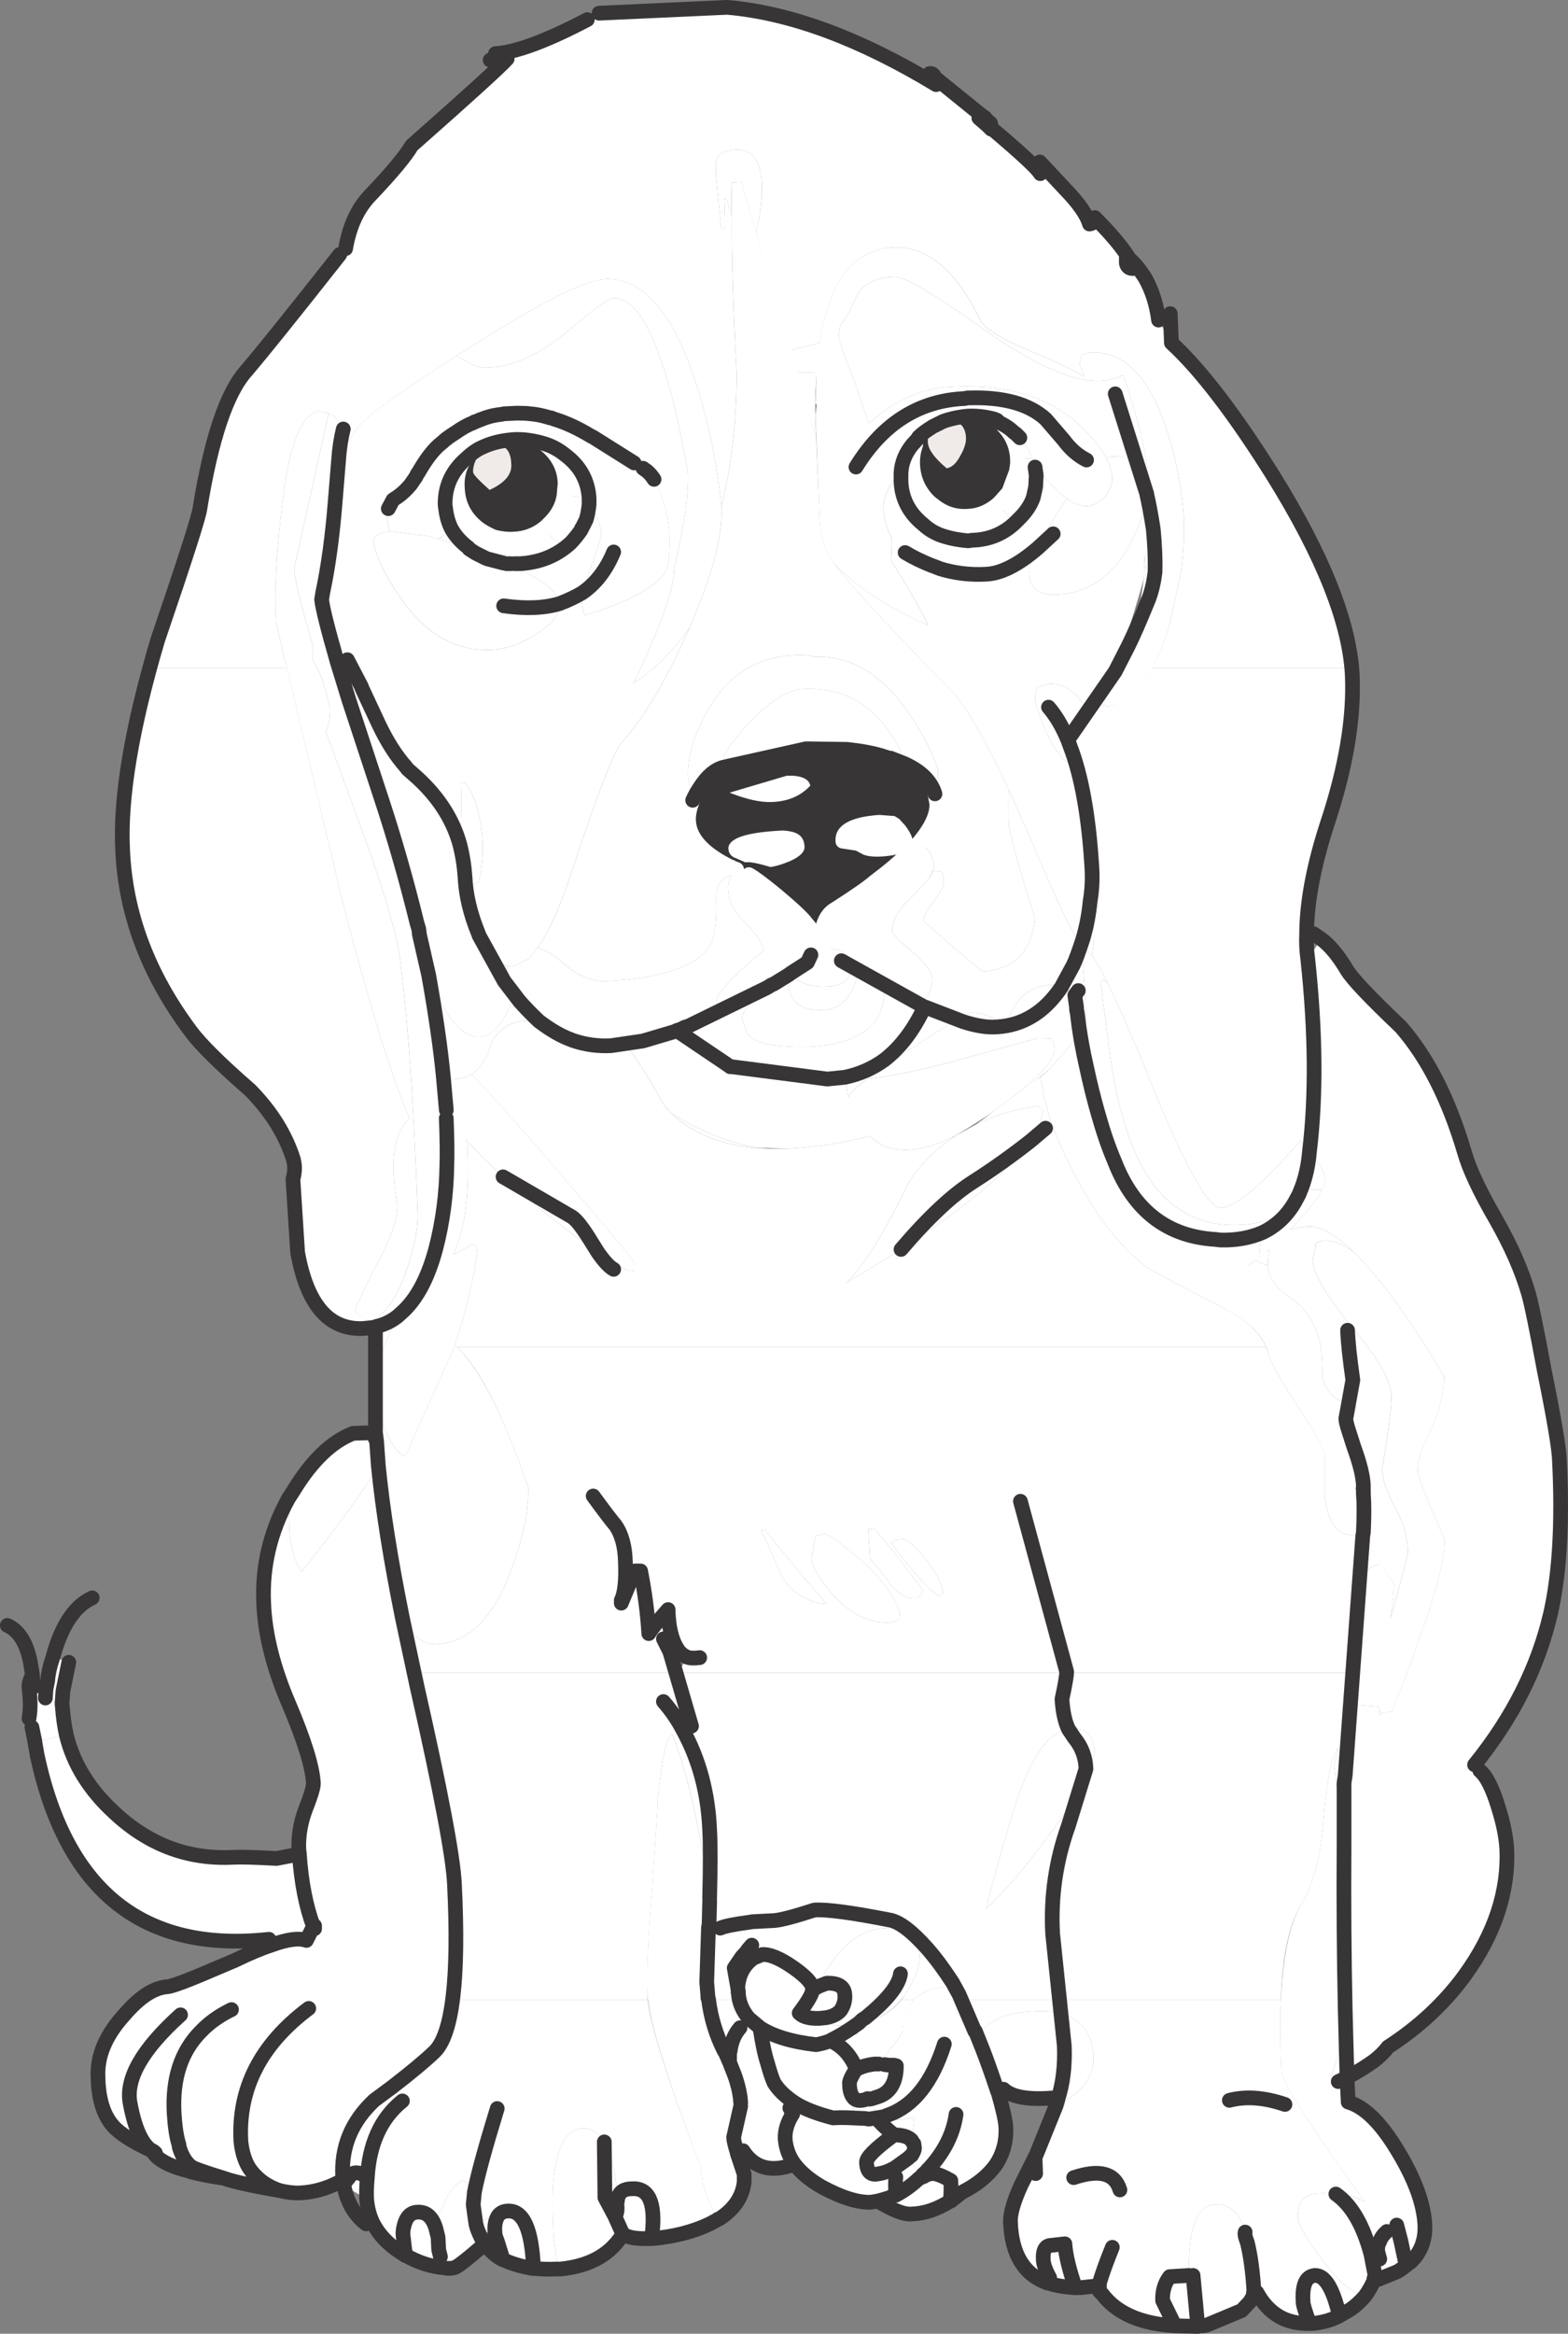 <?xml version="1.0" encoding="utf-8"?>
<!-- Generator: Adobe Illustrator 17.0.1, SVG Export Plug-In . SVG Version: 6.00 Build 0)  -->
<!DOCTYPE svg PUBLIC "-//W3C//DTD SVG 1.1//EN" "http://www.w3.org/Graphics/SVG/1.1/DTD/svg11.dtd">
<svg version="1.1" id="Layer_1" xmlns="http://www.w3.org/2000/svg" xmlns:xlink="http://www.w3.org/1999/xlink" x="0px" y="0px"
	 width="169.506px" height="252.129px" viewBox="52.468 5.237 169.506 252.129"
	 enable-background="new 52.468 5.237 169.506 252.129" xml:space="preserve">
<rect x="52.468" y="5.237" width="169.506" height="252.129" fill="#808080" stroke="none"/>
<g id="Layer_2">
</g>
<g id="Layer_1_2_">
	<g>
		<g id="Layer_1_1_">
			<g>
				<g id="Layer_1_3_">
					<g>
						<path fill="#FFFFFF" d="M158.857,17.925l0.064,0.064c0,0.211,0.106,0.485,0.316,0.823l-0.949-0.823L158.857,17.925z"/>
						<path fill="#FFFFFF" d="M158.287,17.988l1.328,1.202v-0.127c3.248,2.742,5.02,4.387,5.315,4.935l-0.064-1.264l2.72,2.909
							c1.477,1.52,2.362,2.784,2.658,3.797c0.379-0.042,0.57-0.274,0.57-0.696c1.645,1.645,2.847,3.059,3.605,4.238v0.064
							l0.064,0.064v0.064l-0.064-0.064h-0.064l-0.127-0.064v0.633c0.086,0.379,0.317,0.57,0.697,0.57c0-0.042-0.148-0.4-0.444-1.076
							c0.464,0.295,1.055,0.991,1.773,2.087c0.758,1.35,1.243,2.868,1.454,4.556l1.392,2.467c3.163,2.91,6.833,7.698,11.01,14.363
							c5.23,8.351,8.055,15.268,8.478,20.751h-21.511c0.676-1.264,1.308-2.93,1.898-4.998l1.14-5.252
							c0.294-1.981,0.4-4.049,0.317-6.2c-0.253-3.206-0.844-6.222-1.772-9.046c-0.802-2.573-1.814-4.598-3.036-6.074
							c-0.676-0.802-1.434-1.434-2.277-1.898c-1.014-0.464-2.005-0.676-2.975-0.633l-0.949,0.253l-0.253,0.949l0.507,1.455
							c-0.97-0.633-2.551-1.413-4.745-2.34c-3.838-1.561-5.989-2.804-6.453-3.732c-2.616-5.441-5.759-8.077-9.427-7.909
							c-2.616,0.127-4.618,1.434-6.011,3.923c-0.843,1.519-1.497,3.648-1.961,6.39l-3.228,0.822l-3.669-12.779
							c0.464-1.855,0.675-3.332,0.632-4.429c0.085-3.037-0.822-4.534-2.72-4.492c-1.266,0.042-2.004,0.421-2.214,1.138
							c-0.042,0.085-0.042,0.696,0,1.835l0.57,5.567l0.38-0.062c0.041-0.297,0.021-1.371-0.065-3.227l0.317,0.317l0.507,1.708v0.064
							c-0.043,4.133,0.126,9.722,0.506,16.766c0,5.23-0.55,10.06-1.646,14.488c-0.421-4.344-1.244-8.519-2.468-12.527
							c-2.531-8.225-5.884-12.252-10.06-12.084c-2.277,0.126-7.17,2.594-14.678,7.402l-1.455,0.886
							c-5.822,3.753-9.237,6.2-10.249,7.339c-0.379,0.421-0.864,1.096-1.455,2.025l-0.506-1.455l-0.064-0.127
							c-0.422-0.802-0.928-1.329-1.519-1.582l-0.949-0.189c-2.025,0.084-3.418,3.732-4.175,10.944
							c-0.55,4.682-0.738,8.561-0.57,11.641v0.064l0.949,4.303h0.064l0.191,0.758H68.636l0.885-3.036
							c2.953-8.647,4.471-13.371,4.555-14.173c1.223-7.549,2.889-12.506,4.999-14.868c1.729-2.024,5.104-6.221,10.123-12.59
							l0.633-0.632c0.422-2.489,1.349-4.45,2.783-5.884c2.278-2.405,3.732-4.156,4.365-5.252c6.074-5.357,9.511-8.477,10.313-9.363
							l-1.835,0.127c0.38-0.042,0.57-0.274,0.57-0.696c2.194-0.127,5.505-1.349,9.934-3.67l1.266-0.696l13.855-0.633
							c6.834,0.591,14.362,3.375,22.587,8.352l0.317-0.38l4.556,3.671L158.287,17.988z"/>
						<path fill="#FFFFFF" d="M65.726,97.073c-0.253-5.061,0.717-11.62,2.91-19.677h14.868l5.821,24.548
							c2.911,11.347,5.378,19.382,7.403,24.106c-0.885,0.801-1.434,2.088-1.645,3.86c-0.169,1.602-0.042,3.5,0.379,5.693
							c-0.042,1.477-0.843,3.648-2.404,6.516c-1.476,2.911-2.214,4.514-2.214,4.809v0.064l0.127,0.064l2.214,1.391l0.759-0.317
							l2.214-1.328l-0.697,0.633c-0.675,0.549-1.476,0.928-2.404,1.138l-0.127,0.064l-1.202,0.126
							c-3.712,0.168-6.074-2.572-7.086-8.225l-0.506-7.909c0.211-0.759,0.232-1.434,0.064-2.024v-0.064
							c-0.843-2.7-2.404-5.208-4.682-7.528c-3.247-2.826-5.399-4.956-6.453-6.391C68.468,110.464,66.021,103.948,65.726,97.073z"/>
						<path fill="#FFFFFF" d="M198.652,78.156c0.211,4.682-0.696,10.06-2.72,16.132c-1.477,4.556-2.216,8.541-2.216,11.959
							c-0.041,0.801,0,1.666,0.126,2.593c0.845,7.845,0.908,14.763,0.191,20.752l-0.949-1.138c-4.091,4.723-6.959,7.149-8.605,7.277
							c-1.392,0.084-3.965-4.535-7.719-13.857l-0.317-0.822c-1.855-4.429-3.142-7.359-3.859-8.794l-0.379-0.823
							c-0.633-1.349-1.202-2.34-1.707-2.973c0.21-1.014,0.273-2.089,0.19-3.227l-0.379-2.594c0.211-1.223,0.274-2.468,0.191-3.732
							c-0.338-5.526-1.118-9.869-2.342-13.034l-0.253-0.697l3.354-4.618c0.084,0.338,0.252,0.612,0.506,0.823l0.443,0.191
							c1.898-0.253,3.522-1.646,4.872-4.177h21.511L198.652,78.156z"/>
						<path fill="#FFFFFF" d="M159.235,18.81c-0.21-0.337-0.316-0.612-0.316-0.823l0.632,0.57l0.064,0.506L159.235,18.81z"/>
						<path fill="#FFFFFF" d="M131.082,26.973l-0.317-0.317c0.086,1.855,0.106,2.931,0.065,3.227l-0.38,0.062l-0.57-5.567
							c-0.042-1.14-0.042-1.751,0-1.835c0.211-0.717,0.949-1.097,2.214-1.138c1.898-0.042,2.804,1.455,2.72,4.492
							c0.042,1.097-0.168,2.573-0.632,4.429l-1.582-5.441l-0.949,0.065l-0.064,0.19c-0.043,1.054-0.043,2.235,0,3.543
							L131.082,26.973z"/>
						<path fill="#FFFFFF" d="M161.514,90.556c-0.042,1.096-0.042,2.299,0,3.606c0.084,1.14,1.034,4.577,2.847,10.313
							c-0.42,3.627-2.298,5.526-5.63,5.694c-0.168,0-2.319-1.813-6.454-5.441c-0.042-0.422,0.338-1.117,1.14-2.087
							c0.802-1.055,1.16-1.793,1.075-2.214c-0.042-0.675-0.148-1.034-0.316-1.076c-0.211,0.042-0.486,0.021-0.823-0.064
							c-0.041,0.253-0.211,0.549-0.506,0.885c0.379-0.549,0.57-1.054,0.57-1.518c-0.168-1.182-0.738-1.941-1.708-2.278
							c1.434-1.687,2.109-3.143,2.025-4.366l-0.191-1.012c0.253-0.759,0.359-1.625,0.317-2.594c-0.633-1.983-1.73-4.092-3.289-6.328
							c-2.911-4.091-6.263-6.052-10.06-5.883c-0.549-0.169-1.245-0.232-2.088-0.191c-4.259,0.211-7.444,2.278-9.554,6.2
							c-1.434,2.531-2.109,4.872-2.024,7.023l0.506,2.468c-0.337,0.885-0.485,1.625-0.443,2.216
							c0.085,1.898,1.602,3.564,4.555,4.998h0.064l0.064,0.064l0.506,0.19l-0.506,0.633c-1.181,0.253-1.751,1.118-1.708,2.594
							c0.085,2.572-0.168,4.302-0.759,5.188c-1.561,2.151-5.273,3.374-11.135,3.669c-1.519,0.043-3.016-0.569-4.492-1.834
							c-1.138-1.012-2.109-1.603-2.91-1.772c1.223-1.687,2.489-4.534,3.796-8.541c2.657-8.097,4.429-12.652,5.314-13.665
							c2.405-2.657,4.829-6.749,7.276-12.274l0.064-0.126c2.404-5.61,3.543-9.87,3.416-12.781v-0.253
							c1.096-4.429,1.646-9.258,1.646-14.488c-0.38-7.044-0.55-12.632-0.506-16.766V28.68c-0.043-1.308-0.043-2.489,0-3.543
							l0.064-0.19l0.949-0.065L140.7,52.53l0.38,8.795c0.126,1.813,0.526,3.227,1.201,4.238h0.065l0.317,0.57
							c1.349,1.94,5.652,6.601,12.907,13.982C157.043,81.762,159.026,85.242,161.514,90.556z"/>
						<path fill="#FFFFFF" d="M171.446,46.395c0.885-0.085,1.708-0.295,2.467-0.633l0.949,3.037
							c1.266,3.88,2.025,8.182,2.278,12.908v0.695c-0.253-1.602-0.485-2.847-0.697-3.732V57.91c-0.21-0.843-0.42-1.455-0.632-1.834
							c-0.675-1.055-1.687-1.56-3.036-1.518c-0.253,0-0.485,0.064-0.696,0.19c-0.507-0.971-1.392-2.088-2.658-3.354
							c-3.374-3.248-8.076-4.703-14.108-4.365c-3.206,0.127-6.18,1.455-8.921,3.985l-1.519-4.491
							c-1.138-2.826-1.708-4.45-1.708-4.872c-0.041-0.127,0-0.549,0.127-1.266c0.42-0.422,0.991-1.413,1.707-2.974
							c0.591-1.434,1.983-2.193,4.176-2.278c1.054-0.042,4.302,1.878,9.743,5.758C164.319,44.687,168.493,46.522,171.446,46.395z"/>
						<path fill="#FFFFFF" d="M169.675,45.953l-0.507-1.455l0.253-0.949l0.949-0.253c0.97-0.042,1.961,0.168,2.975,0.633
							c0.843,0.464,1.602,1.096,2.277,1.898c1.222,1.476,2.235,3.501,3.036,6.074c0.928,2.826,1.519,5.842,1.772,9.046
							c0.084,2.151-0.022,4.218-0.317,6.2l-1.14,5.252c-1.602,5.821-3.859,8.879-6.769,9.175l-0.443-0.191l1.266-3.606l1.391-2.721
							c0.549-1.096,1.287-2.783,2.214-5.061c0.338-0.884,0.57-1.876,0.696-2.973c0.042-1.308-0.021-2.805-0.19-4.494v-0.822
							c-0.253-4.724-1.012-9.026-2.278-12.908l-0.949-3.037c-0.758,0.338-1.581,0.549-2.467,0.633
							c-2.953,0.127-7.127-1.708-12.526-5.505c-5.441-3.88-8.689-5.799-9.743-5.758c-2.193,0.085-3.586,0.844-4.176,2.278
							c-0.717,1.561-1.287,2.552-1.707,2.974c-0.127,0.718-0.168,1.14-0.127,1.266c0,0.421,0.57,2.046,1.708,4.872l1.519,4.491
							c2.742-2.531,5.715-3.859,8.921-3.985c6.031-0.338,10.734,1.117,14.108,4.365c1.266,1.264,2.151,2.383,2.658,3.354
							c0.337,0.632,0.549,1.328,0.633,2.087c0.041,0.505-0.168,1.138-0.633,1.898c-0.676,0.759-1.413,1.16-2.214,1.202
							c-0.042-0.042-0.065-0.042-0.065,0h-0.064l-0.949-0.253h-0.064l-0.126-0.062c-0.929-0.506-2.067-1.52-3.418-3.037
							l-0.823-0.886l-0.253-0.886c-0.336-0.843-0.801-1.602-1.391-2.277l-0.443-0.442l-0.191-0.127
							c-0.379-0.379-0.864-0.717-1.455-1.012h-0.064l-0.317-0.317l-0.317-0.127c-0.928-0.253-1.876-0.358-2.847-0.317
							c-0.928,0.085-1.813,0.274-2.657,0.57l-1.138,0.57c-0.675,0.422-1.161,0.779-1.455,1.075l-0.064,0.064v0.064l-0.633,0.696
							c-0.802,0.971-1.223,2.025-1.266,3.163c-0.758,0.632-1.286,1.349-1.581,2.151c-0.379,0.928-0.4,2.004-0.064,3.227
							c0.211,0.675,0.421,1.202,0.633,1.581c0.042,0.549,0.021,1.349-0.064,2.405c2.235,3.627,3.564,5.968,3.986,7.023
							c-4.388-1.94-7.761-4.154-10.123-6.642l-0.317-0.57h-0.065c-0.675-1.011-1.075-2.425-1.201-4.238l-0.444-11.263l0.127-1.075
							l-0.127-0.191l0.127-3.289l-2.214-0.064l-0.697-2.34l3.228-0.822c0.464-2.741,1.118-4.872,1.961-6.39
							c1.392-2.489,3.395-3.796,6.011-3.923c3.669-0.168,6.812,2.468,9.427,7.909c0.464,0.928,2.615,2.172,6.453,3.732
							C167.123,44.539,168.705,45.319,169.675,45.953z"/>
						<path fill="#FFFFFF" d="M140.635,50.761l0.064,1.771l-2.15-7.086l2.214,0.064l-0.127,1.961
							C140.594,48.483,140.594,49.579,140.635,50.761z"/>
						<path fill="#373535" d="M157.084,50.191c0.971-0.042,1.919,0.064,2.847,0.317l0.696,0.443
							c1.182,1.096,1.793,2.425,1.834,3.985v0.443l-0.126,0.823l-0.822,2.214l-1.076,1.203c-1.012,0.884-2.13,1.349-3.354,1.392
							c-1.306,0.085-2.489-0.274-3.543-1.076l-0.57-0.442c-1.138-1.097-1.75-2.425-1.834-3.986
							c-0.042-0.758,0.065-1.497,0.317-2.214c0.042-0.253,0.148-0.506,0.317-0.759v-0.064l0.064-0.064
							c0.294-0.295,0.781-0.653,1.455-1.075c-0.379,0.38-0.549,0.97-0.506,1.772c0.084,0.759,0.759,1.666,2.024,2.721
							c0.549-0.085,1.035-0.527,1.456-1.328c0.42-0.717,0.632-1.35,0.632-1.899c-0.042-1.307-0.717-1.94-2.025-1.898l-0.379,0.064
							h-0.064C155.271,50.465,156.157,50.276,157.084,50.191z"/>
						<path fill="#F0EBE9" d="M156.895,52.595c0,0.549-0.211,1.182-0.632,1.899c-0.421,0.801-0.908,1.243-1.456,1.328
							c-1.264-1.055-1.94-1.961-2.024-2.721c-0.042-0.802,0.126-1.392,0.506-1.772l1.138-0.57h0.064l0.379-0.064
							C156.178,50.655,156.852,51.288,156.895,52.595z"/>
						<path fill="#FFFFFF" d="M167.777,59.112l-0.949,1.455c-0.885,1.434-1.603,2.721-2.151,3.86
							c-0.717,1.349-1.034,2.278-0.949,2.783c0.084,1.603,1.054,2.362,2.909,2.278c3.46-0.169,6.138-2.004,8.036-5.505
							c1.055-2.024,1.646-3.797,1.771-5.314c0.212,0.885,0.444,2.13,0.697,3.732v0.127c-0.042,0.802-0.317,2.236-0.822,4.303
							l-0.126-1.646l-0.065,2.531c-0.543,2.004-1.556,5.294-3.036,9.869l-2.975,4.682c-1.054-2.151-2.467-3.205-4.238-3.162
							l-1.266,0.378c-0.168,0.507-0.253,0.928-0.253,1.266c0.085,0.759,0.507,1.983,1.266,3.67c0.929,2.067,1.898,3.206,2.91,3.416
							l1.962,11.072l-0.949,7.718l-0.444,0.064c-0.464,0-2.234-3.69-5.314-11.071l-2.277-5.061
							c-2.489-5.314-4.471-8.794-5.948-10.439c-7.254-7.38-11.556-12.042-12.907-13.981c2.362,2.489,5.736,4.703,10.123,6.642
							c-0.421-1.055-1.751-3.395-3.986-7.023c0.084-1.055,0.106-1.855,0.064-2.405c-0.211-0.379-0.421-0.907-0.633-1.581
							c-0.337-1.223-0.317-2.298,0.064-3.227c0.295-0.802,0.823-1.519,1.581-2.151v0.885c0.085,1.857,0.886,3.395,2.405,4.62
							c0.676,0.632,1.477,1.075,2.405,1.328c0.675,0.211,1.497,0.358,2.467,0.443l0.38-0.064c1.981-0.042,3.648-0.781,4.998-2.214
							c0.802-0.759,1.35-1.561,1.646-2.404l0.252-1.14l0.065-1.264l-0.127-0.886l0.823,0.886c1.119,1.258,2.09,2.165,2.91,2.721
							L167.777,59.112z M173.408,77.08c-0.14,0.141-0.245,0.309-0.317,0.506c-0.012,0.033-0.022,0.064-0.032,0.095
							c0.011-0.032,0.021-0.064,0.032-0.095C173.164,77.389,173.269,77.22,173.408,77.08z"/>
						<path fill="#FFFFFF" d="M157.084,61.01c1.224-0.042,2.342-0.507,3.354-1.392c0.337,0.59,0.843,1.223,1.519,1.898l1.138-0.949
							l-0.506,0.506c-1.477,1.434-3.163,2.277-5.061,2.531l-0.38,0.064c-0.969-0.085-1.792-0.232-2.467-0.443
							c-0.928-0.253-1.729-0.697-2.405-1.328c-1.519-1.224-2.319-2.763-2.405-4.62v-0.885c0.042-1.14,0.464-2.193,1.266-3.163
							l0.317,0.064c-0.252,0.717-0.359,1.456-0.317,2.214c0.085,1.561,0.696,2.889,1.834,3.986l0.57,0.442
							C154.596,60.736,155.777,61.095,157.084,61.01z"/>
						<path fill="#FFFFFF" d="M151.138,53.228l0.633-0.696c-0.168,0.253-0.274,0.506-0.317,0.759L151.138,53.228z"/>
						<path fill="#FFFFFF" d="M174.356,33.109h0.064l0.064,0.064c0.295,0.675,0.444,1.034,0.444,1.076
							c-0.38,0-0.611-0.19-0.697-0.57v-0.632L174.356,33.109z"/>
						<path fill="#FFFFFF" d="M162.273,52.09l0.443,0.442c0.591,0.675,1.055,1.434,1.391,2.277l-0.695-0.062
							c-0.253,0.041-0.57,0.252-0.949,0.632v-0.443c-0.041-1.56-0.652-2.889-1.834-3.985c0.591,0.295,1.076,0.633,1.455,1.012
							L162.273,52.09z"/>
						<path fill="#FFFFFF" d="M164.36,55.696l0.127,0.886l-0.065,1.264l-0.252,1.14l-0.506,0.949l-0.57,0.633l-1.138,0.949
							c-0.676-0.675-1.181-1.308-1.519-1.898l1.076-1.203l0.822-2.214l0.126-0.823c0.379-0.379,0.696-0.591,0.949-0.632l0.695,0.062
							L164.36,55.696z"/>
						<path fill="#FFFFFF" d="M162.589,61.074l1.076-1.14l0.506-0.949c-0.294,0.843-0.844,1.645-1.646,2.404
							c-1.348,1.434-3.016,2.172-4.998,2.214C159.426,63.351,161.113,62.508,162.589,61.074z"/>
						<path fill="#FFFFFF" d="M163.728,67.21c-0.085-0.505,0.232-1.434,0.949-2.783c0.549-1.14,1.266-2.425,2.151-3.86l0.949-1.455
							l0.823,0.506l0.126,0.062h0.064l0.949,0.253h0.064c0-0.042,0.022-0.042,0.065,0c0.802-0.042,1.539-0.442,2.214-1.202
							c0.464-0.759,0.675-1.393,0.633-1.898c-0.085-0.759-0.295-1.456-0.633-2.087c0.211-0.127,0.443-0.19,0.696-0.19
							c1.349-0.042,2.362,0.464,3.036,1.518l0.632,2.531v0.064c-0.125,1.518-0.716,3.29-1.771,5.314
							c-1.898,3.501-4.576,5.335-8.036,5.505C164.781,69.573,163.811,68.813,163.728,67.21z"/>
						<path fill="#FFFFFF" d="M176.444,58.606l-0.632-2.531c0.211,0.38,0.421,0.992,0.632,1.834V58.606z"/>
						<path fill="#FFFFFF" d="M195.299,106.689c0.928,0.676,1.855,1.793,2.784,3.354c0.549,0.928,2.489,2.974,5.819,6.136
							c2.91,3.332,5.209,7.867,6.896,13.603c0.507,1.772,1.625,4.156,3.354,7.15c1.645,2.869,2.826,5.546,3.544,8.035
							c0.294,0.97,0.864,3.732,1.707,8.288c1.055,5.187,1.603,8.436,1.645,9.742c0.338,6.708,0.022,12.211-0.949,16.515
							c-1.348,5.819-4.091,11.282-8.226,16.386l0.57,0.633c0.717,0.591,1.392,1.94,2.025,4.049c0.506,1.603,0.802,3.059,0.885,4.365
							c0.211,4.682-1.307,9.258-4.556,13.729c-2.192,2.994-4.955,5.567-8.287,7.719c-0.338,0.464-0.823,0.949-1.455,1.454
							c-0.802,0.591-1.793,1.202-2.974,1.834l-0.191-7.276c-0.126-5.693-0.168-11.641-0.126-17.842v-6.706l0.126-0.822l0.633-7.656
							l3.036,0.253c0.042,0.969,0.126,1.201,0.253,0.695l1.138-0.191c3.923-9.912,5.821-16.111,5.694-18.6
							c-1.94-4.302-2.91-6.748-2.91-7.339c-0.085-1.012,0.4-2.531,1.455-4.555c0.97-2.236,1.434-4.156,1.391-5.758
							c-3.838-6.37-7.127-10.862-9.869-13.476c-1.898-1.814-3.521-2.701-4.873-2.658c-0.884,0.084-1.518,0.191-1.898,0.317
							c1.815-1.855,2.953-3.289,3.418-4.302c0.253-0.506,0.379-0.928,0.379-1.265c-0.042-0.549-0.611-1.52-1.708-2.911
							c0.718-5.989,0.654-12.907-0.191-20.752L195.299,106.689z"/>
						<path fill="#FFFFFF" d="M177.141,62.528c0.168,1.688,0.232,3.185,0.19,4.494c-0.126,1.096-0.358,2.087-0.696,2.973
							l-0.316-3.162C176.825,64.763,177.098,63.33,177.141,62.528z"/>
						<path fill="#FFFFFF" d="M176.128,67.716l0.065-2.531l0.442,4.808c-0.928,2.278-1.666,3.965-2.214,5.061l0.126-0.379
							c0.295-0.801,0.654-2.004,1.077-3.606L176.128,67.716z"/>
						<path fill="#FFFFFF" d="M164.36,80.75c0-0.338,0.085-0.759,0.253-1.266l1.266-0.378c1.772-0.042,3.185,1.011,4.238,3.162
							l-2.214,2.91l0.253,0.697l0.379,1.961c-1.012-0.211-1.981-1.349-2.91-3.416C164.867,82.732,164.445,81.509,164.36,80.75z"/>
						<path fill="#FFFFFF" d="M170.498,98.908l-2.342-13.034C169.38,89.039,170.16,93.382,170.498,98.908z"/>
						<path fill="#FFFFFF" d="M171.763,81.383c-0.253-0.211-0.421-0.485-0.506-0.823l1.772-2.783L171.763,81.383z"/>
						<path fill="#FFFFFF" d="M138.421,76.005c0.843-0.042,1.54,0.021,2.088,0.191c3.797-0.169,7.149,1.792,10.06,5.883
							c1.56,2.236,2.657,4.345,3.289,6.328c0.042,0.97-0.064,1.834-0.317,2.594c-0.421-1.393-1.539-2.489-3.354-3.29v-0.57
							c-2.318-5.23-5.969-7.719-10.944-7.465c-1.603,0.085-3.502,1.266-5.694,3.544c-1.94,2.109-2.889,3.438-2.847,3.985
							l0.127,0.886c-1.014,0.211-1.94,0.991-2.784,2.34c-0.253,0.379-0.485,0.802-0.696,1.264l-0.506-2.468
							c-0.085-2.151,0.59-4.491,2.024-7.023C130.977,78.282,134.16,76.216,138.421,76.005z"/>
						<path fill="#373535" d="M133.422,99.73l-1.834-0.758l-0.064-0.064h-0.064c-2.953-1.434-4.471-3.1-4.555-4.998
							c-0.042-0.591,0.106-1.329,0.443-2.216c0.211-0.464,0.443-0.885,0.696-1.264l2.784-2.34l8.793-1.961l4.43,0.064l0.191,0.064
							c1.391,0.127,2.572,0.337,3.542,0.632l0.759,0.253h0.191l0.632,0.253l0.253,0.064l0.569,0.253
							c1.815,0.802,2.932,1.898,3.354,3.29l0.191,1.012c0.084,1.223-0.592,2.678-2.025,4.366l-0.886,0.885
							c-1.012,1.012-2.277,2.087-3.797,3.227c-0.675,0.591-2.066,1.561-4.175,2.911c-0.549,0.294-0.949,0.737-1.202,1.328
							c-0.252,0.549-0.359,1.16-0.317,1.834c0,0.379,0.065,0.696,0.191,0.949l-0.064,0.064l-0.253,0.19h-0.064l-0.886,0.57
							l-0.126,0.064l0.19-0.443c0.127-0.422,0.191-0.907,0.191-1.456c-0.042-0.42-0.317-0.907-0.823-1.455
							c-0.421-0.591-1.519-1.624-3.288-3.101C134.962,100.764,133.971,100.025,133.422,99.73z"/>
						<path fill="#373535" d="M135.827,91.885c-1.181,0.042-2.679-0.294-4.492-1.012l6.2-1.834c1.52-0.042,2.362,0.316,2.531,1.075
							C139.011,91.252,137.598,91.843,135.827,91.885z"/>
						<path fill="#FFFFFF" d="M131.335,90.873l6.2-1.834c1.52-0.042,2.362,0.316,2.531,1.075c-1.054,1.14-2.467,1.729-4.238,1.771
							C134.645,91.927,133.148,91.59,131.335,90.873z"/>
						<path fill="#FFFFFF" d="M133.549,83.217c2.193-2.277,4.092-3.459,5.694-3.544c4.975-0.253,8.626,2.236,10.944,7.465v0.19
							l-0.569,0.127l-0.253-0.064l-0.632-0.253h-0.191l-0.759-0.253l-2.277-1.201l-1.264,0.57l-0.191-0.064l-4.43-0.064
							l-8.541,1.898l-0.317-0.253l-0.062-0.57C130.66,86.655,131.609,85.326,133.549,83.217z"/>
						<polygon fill="#373535" points="150.188,87.709 149.619,87.457 150.188,87.33 						"/>
						<path fill="#373535" d="M145.507,85.685l2.277,1.201c-0.97-0.295-2.151-0.505-3.543-0.632L145.507,85.685z"/>
						<path fill="#FFFFFF" d="M150.821,97.262l0.886-0.885c0.97,0.337,1.54,1.096,1.708,2.278c0,0.464-0.191,0.97-0.57,1.518
							l-1.645,1.834c-1.562,1.349-2.32,2.636-2.278,3.86c0,0.253,0.696,0.97,2.088,2.151c1.434,1.181,2.172,2.151,2.214,2.91v0.253
							c-0.042,0.042-0.042,0.084,0,0.126c-0.042,0.042-0.042,0.085,0,0.126l-0.253,1.014l-0.19,0.379l-0.444,0.506l-0.632,0.317
							l-7.276-3.986c-0.042-1.349-0.991-2.003-2.847-1.961l-0.379,0.064l0.253-0.19l0.064-0.064
							c-0.126-0.253-0.191-0.57-0.191-0.949c-0.042-0.675,0.065-1.287,0.317-1.834c0.253-0.591,0.653-1.034,1.202-1.328
							c2.109-1.35,3.501-2.32,4.175-2.911C148.543,99.35,149.809,98.275,150.821,97.262z"/>
						<path fill="#FFFFFF" d="M161.514,94.163c-0.042-1.307-0.042-2.51,0-3.606l2.277,5.061c3.08,7.382,4.85,11.071,5.314,11.071
							l0.444-0.064c-0.464,1.434-0.822,2.404-1.076,2.91l-1.266,2.34c-0.464-0.21-0.991-0.274-1.581-0.19
							c-1.266,0.085-2.362,0.738-3.289,1.962l-1.138,1.961l-0.253,0.317l-0.19-0.064c-1.012-0.844-2.131-1.244-3.354-1.202
							c-0.126,0-0.611,0.253-1.454,0.759l-2.405-0.886l-1.203-1.202l0.444-0.506l0.19-0.379l0.253-1.014
							c-0.042-0.041-0.042-0.084,0-0.126c-0.042-0.043-0.042-0.085,0-0.126v-0.253c-0.042-0.759-0.781-1.729-2.214-2.91
							c-1.392-1.182-2.088-1.898-2.088-2.151c-0.042-1.223,0.717-2.51,2.278-3.86l1.645-1.834c0.294-0.338,0.464-0.633,0.506-0.885
							c0.337,0.085,0.612,0.106,0.823,0.064c0.167,0.042,0.273,0.401,0.316,1.076c0.085,0.422-0.273,1.16-1.075,2.214
							c-0.802,0.97-1.182,1.666-1.14,2.087c4.133,3.627,6.285,5.441,6.454,5.441c3.332-0.168,5.209-2.067,5.63-5.694
							C162.547,98.739,161.598,95.301,161.514,94.163z"/>
						<path fill="#FFFFFF" d="M132.094,99.16l1.328,0.57c0.549,0.295,1.54,1.034,2.975,2.214c1.771,1.477,2.867,2.51,3.288,3.101
							c0.507,0.549,0.781,1.034,0.823,1.455c0,0.55-0.064,1.035-0.191,1.456l-0.57,1.265l-1.771,1.14l-0.253,0.19l-1.645,1.011
							l-0.191,0.064l-0.506,0.317l-5.252,2.783l-0.19-1.328c-0.042-0.802,1.666-2.637,5.125-5.505
							c-0.253-0.928-0.971-1.961-2.151-3.101c-1.055-1.054-1.624-2.13-1.708-3.227c-0.085-0.717,0.042-1.307,0.38-1.771
							L132.094,99.16z"/>
						<path fill="#FFFFFF" d="M117.985,111.244c5.863-0.294,9.575-1.518,11.135-3.669c0.591-0.886,0.843-2.616,0.759-5.188
							c-0.042-1.476,0.527-2.34,1.708-2.594c-0.338,0.464-0.464,1.055-0.38,1.771c0.085,1.097,0.653,2.173,1.708,3.227
							c1.181,1.14,1.898,2.172,2.151,3.101c-3.459,2.868-5.167,4.703-5.125,5.505l0.19,1.297l-3.289,1.423
							c-0.253,0.042-0.507,0.147-0.759,0.316l-0.253,0.064l-0.127,0.064h-0.062l-0.253,0.127l-3.353,1.012h-0.064l-3.418,0.506
							c-1.434,0.085-2.826-0.106-4.175-0.57l-0.317-0.127c-1.012-0.38-2.131-1.034-3.353-1.961
							c-0.759-0.717-1.456-1.434-2.088-2.151l-0.19-0.317l-1.075-2.34v-0.064l-0.064-0.507v-0.57l0.632,0.064l1.645-0.823
							c0.338-0.337,0.654-0.738,0.949-1.202h0.064c0.801,0.168,1.772,0.759,2.91,1.772
							C114.969,110.676,116.467,111.287,117.985,111.244z"/>
						<path fill="#FFFFFF" d="M141.205,107.765l0.379-0.064c1.857-0.042,2.804,0.612,2.847,1.961
							c0.084,1.393-0.802,2.11-2.657,2.151c-1.308,0.085-2.468-0.232-3.48-0.949c-0.168,0.253-0.275,0.084-0.317-0.506l1.771-1.14
							l0.38-0.822l0.126-0.064l0.886-0.57h0.065V107.765z"/>
						<path fill="#FFFFFF" d="M144.432,109.663l0.759,0.443c-0.085,0.97-0.38,1.834-0.885,2.594
							c-0.718,1.055-1.625,1.603-2.721,1.645c-2.489,0.127-3.774-0.801-3.86-2.784c-0.042-0.378-0.042-0.716,0-1.011l0.253-0.19
							c0.041,0.59,0.148,0.759,0.317,0.506c1.012,0.716,2.172,1.033,3.48,0.949C143.63,111.772,144.516,111.055,144.432,109.663z"/>
						<path fill="#FFFFFF" d="M144.305,112.7c0.505-0.759,0.801-1.624,0.885-2.594l2.847,1.645v0.191
							c0.168,3.965-2.531,6.095-8.099,6.39c-1.56,0.042-2.973-0.042-4.238-0.253c-1.055-0.169-1.857-0.527-2.405-1.076
							c-0.464-1.138-0.653-1.75-0.569-1.834c-0.042-0.633,0.822-1.687,2.594-3.163l0.064-0.064l0.506-0.317l0.191-0.064l1.645-1.011
							c-0.042,0.295-0.042,0.633,0,1.011c0.085,1.984,1.371,2.911,3.86,2.784C142.68,114.303,143.588,113.755,144.305,112.7z"/>
						<path fill="#FFFFFF" d="M125.704,116.559l0.127-0.064l0.253-0.064c0.253-0.168,0.506-0.273,0.759-0.316l8.541-4.176
							l-0.064,0.064c-1.772,1.476-2.636,2.531-2.594,3.163c-0.085,0.085,0.106,0.696,0.569,1.834
							c0.549,0.549,1.35,0.907,2.405,1.076c1.266,0.211,2.678,0.295,4.238,0.253c5.568-0.295,8.268-2.425,8.099-6.39v-0.191
							l4.364,2.278c-1.137,2.446-2.572,4.345-4.302,5.694c-1.265,0.928-2.7,1.561-4.302,1.898l-1.898,0.19l-10.313-1.328h-0.191
							l-0.064-0.064l-5.44-3.67l-0.127-0.127l-0.127-0.064h0.065V116.559z"/>
						<path fill="#FFFFFF" d="M164.677,117.382c0.886,0,1.349,0.021,1.393,0.064c0.21,0.085,0.337,0.464,0.379,1.14
							c0.041,1.392-2.278,3.711-6.96,6.96c-1.729,1.181-3.162,2.066-4.302,2.657c-1.771,0.801-3.269,1.223-4.491,1.264
							c-1.687,0.085-3.101-0.421-4.238-1.518c-2.49,0.716-5.4,1.181-8.732,1.392l-3.67-0.127c-2.995-0.675-5.694-1.729-8.099-3.163
							l-0.949-0.57l-0.632-0.696c-2.109-3.67-3.48-5.8-4.112-6.39c0.085-0.253,0.506-0.379,1.266-0.379
							c0.085,0,0.232-0.106,0.443-0.317l3.416-1.012l0.253-0.127l0.127,0.064l0.127,0.127l5.44,3.67l0.064,0.064h0.191l2.974,0.379
							c2.362,0.97,5.187,1.37,8.478,1.202h0.822l0.317,1.771c0-0.337,0.675-1.012,2.025-2.025c2.319-0.253,5.272-0.843,8.857-1.771
							L164.677,117.382z"/>
						<path fill="#FFFFFF" d="M134.562,120.862l7.339,0.949l1.898-0.19l0.064,0.443h-0.822
							C139.749,122.232,136.923,121.831,134.562,120.862z"/>
						<polygon fill="#FFFFFF" points="152.339,113.333 153.542,114.534 152.467,114.028 152.402,114.028 151.708,113.649 						"/>
						<path fill="#FFFFFF" d="M152.402,114.028h0.065l3.48,1.393c-1.434,0.802-3.186,1.898-5.252,3.288l-4.491,3.101
							c-1.35,1.012-2.025,1.688-2.025,2.025l-0.379-2.214c1.603-0.337,3.037-0.97,4.302-1.898
							C149.83,118.373,151.265,116.474,152.402,114.028z"/>
						<path fill="#FFFFFF" d="M168.536,112.953l0.191,0.19l0.126,0.949v0.253l0.065,0.253l0.188,1.456v0.064
							c-0.041,0.378-0.252,0.907-0.632,1.581l-0.506,0.759l-1.772,1.961l-0.126,0.19l-3.797,3.226l-6.39,4.05l-0.064,0.064
							l-0.633,0.253c1.14-0.591,2.573-1.476,4.302-2.657c4.682-3.248,7.001-5.568,6.96-6.96c-0.042-0.676-0.169-1.055-0.379-1.14
							c-0.043-0.042-0.507-0.064-1.393-0.064l-9.616,2.657c-3.586,0.928-6.537,1.518-8.857,1.771l4.491-3.101
							c2.066-1.391,3.817-2.488,5.252-3.288l0.633,0.19c1.434,0.464,2.656,0.653,3.669,0.569c2.827-0.168,5.146-1.602,6.959-4.302
							C167.799,112.089,168.24,112.447,168.536,112.953z"/>
						<path fill="#FFFFFF" d="M155.947,115.421c0.843-0.507,1.328-0.759,1.454-0.759c1.223-0.042,2.342,0.358,3.354,1.202
							l0.19,0.064l0.253-0.317l1.138-1.961c0.928-1.223,2.024-1.877,3.289-1.962c0.591-0.085,1.118-0.02,1.581,0.19
							c-1.813,2.7-4.132,4.133-6.959,4.302c-1.012,0.086-2.235-0.105-3.669-0.569L155.947,115.421z"/>
						<path fill="#FFFFFF" d="M169.548,106.626c0.379-1.307,0.633-2.636,0.759-3.985l0.379,2.594
							c0.084,1.138,0.021,2.214-0.19,3.227c-0.253-0.295-0.444-0.443-0.57-0.443l-0.444,0.064l-0.064,0.19l0.253,2.784l-0.633,1.202
							l-0.506,0.696c-0.295-0.506-0.737-0.864-1.329-1.076l1.266-2.34C168.726,109.03,169.085,108.06,169.548,106.626z"/>
						<path fill="#FFFFFF" d="M170.308,102.64c-0.126,1.349-0.379,2.678-0.759,3.985l0.949-7.718
							C170.582,100.173,170.518,101.418,170.308,102.64z"/>
						<path fill="#FFFFFF" d="M169.042,112.257l0.633-1.202c0.211,2.489,0.274,5.546,0.191,9.173
							c-0.295-1.307-0.55-2.678-0.76-4.112v-0.064l0.064-0.759c-0.083-0.928-0.231-1.645-0.442-2.151l-0.064-0.379L169.042,112.257z
							"/>
						<path fill="#FFFFFF" d="M169.104,116.117c0.211,1.434,0.464,2.804,0.76,4.112v1.328l-1.392-3.859
							C168.852,117.023,169.063,116.496,169.104,116.117z"/>
						<path fill="#FFFFFF" d="M168.473,117.699l1.392,3.859v-1.328c0.42,1.983,0.864,3.775,1.329,5.378
							c0.548,1.94,1.137,3.647,1.771,5.125c2.066,5.314,5.715,8.12,10.945,8.414l0.507,0.064c1.687,0.042,3.205-0.232,4.555-0.822
							c-0.21,0.844-0.337,1.75-0.378,2.72l-1.456,1.012l1.077-0.696l1.328,0.57c0.041,1.138,0.717,2.192,2.024,3.163l0.191,0.126
							c1.646,1.055,2.742,2.594,3.289,4.618c0.253,0.758,0.379,2.13,0.379,4.112c0.253,1.391,1.202,2.383,2.847,2.974l-0.317,1.519
							c0,0.253,0.127,0.76,0.38,1.52l0.505,1.581c0.633,1.729,0.971,3.101,1.012,4.112v0.253c-0.041,0.042-0.041,0.085,0,0.126
							v0.507c0.085,1.096,0.085,2.489,0,4.175l-0.949,0.317c-1.855,0.085-2.93-1.349-3.226-4.302v-4.364
							c-0.085-0.676-1.012-2.363-2.784-5.061c-2.024-3.037-3.142-5.042-3.353-6.011c-0.464-1.857-2.236-3.544-5.315-5.061
							c-4.935-2.573-7.485-3.923-7.656-4.049c-3.079-2.319-5.8-5.843-8.161-10.567c-2.024-3.922-3.163-7.297-3.418-10.123
							l1.077-0.949l0.126-0.19l1.772-1.961L168.473,117.699z"/>
						<path fill="#FFFFFF" d="M170.498,108.462c0.506,0.632,1.075,1.624,1.707,2.973l-0.443-0.378l-0.317,0.316l0.885,6.77
							c0.421,3.459,1.035,6.41,1.834,8.857c2.277,7.38,6.455,10.903,12.527,10.566c2.109-0.126,3.88-0.718,5.315-1.773
							c-0.791,1.13-1.804,1.995-3.037,2.595c-1.349,0.591-2.868,0.864-4.555,0.822l-0.507-0.064
							c-5.23-0.294-8.879-3.101-10.945-8.414c-0.633-1.477-1.223-3.185-1.771-5.125c-0.464-1.602-0.908-3.395-1.329-5.378
							c0.084-3.627,0.021-6.685-0.191-9.173l-0.253-2.784l0.064-0.19l0.444-0.064C170.054,108.019,170.245,108.166,170.498,108.462z
							"/>
						<path fill="#FFFFFF" d="M172.205,111.434l0.379,0.823c0.717,1.434,2.004,4.365,3.859,8.794l0.317,0.822
							c3.754,9.322,6.328,13.94,7.719,13.857c1.646-0.127,4.514-2.552,8.605-7.277l0.949,1.138l-0.064,0.632
							c-0.168,1.392-0.485,2.636-0.949,3.733l-0.127,0.317l-0.885,1.518c-1.434,1.055-3.206,1.647-5.315,1.773
							c-6.073,0.337-10.25-3.186-12.527-10.566c-0.801-2.446-1.413-5.398-1.834-8.857l-0.885-6.77l0.317-0.316L172.205,111.434z"/>
						<path fill="#FFFFFF" d="M155.82,127.948l0.064-0.064l2.151-1.202c1.898-0.928,4.112-1.581,6.642-1.961l0.507,0.507
							c-0.085,1.011-0.527,2.109-1.328,3.288c-1.984,1.561-4.03,3.017-6.138,4.366c-2.277,1.434-4.893,3.88-7.845,7.339
							l-5.883,3.606c1.983-2.025,4.238-5.673,6.769-10.945C152.108,130.857,153.795,129.213,155.82,127.948z"/>
						<path fill="#FFFFFF" d="M163.855,128.517c-2.152,3.122-6.813,7.024-13.984,11.706c2.953-3.459,5.568-5.905,7.845-7.339
							C159.826,131.533,161.871,130.077,163.855,128.517z"/>
						<path fill="#FFFFFF" d="M158.033,126.683l6.959-5.125c0.253,2.826,1.393,6.201,3.418,10.123
							c2.361,4.724,5.082,8.247,8.161,10.567c0.169,0.126,2.72,1.476,7.656,4.049c2.7,1.307,4.408,2.804,5.125,4.491h-87.499
							l-0.191-0.191h-0.064c0.97-2.657,1.793-5.947,2.468-9.869c-0.042-0.632-0.168-0.991-0.38-1.075l-0.317,0.126l-1.898,1.011
							l0.633-1.707c0.802-2.405,1.097-5.778,0.885-10.123l-0.19-0.632c1.349,1.476,2.7,2.826,4.049,4.05l2.468,2.15
							c2.783,2.362,5.378,4.365,7.782,6.011c1.223,0.844,2.319,1.497,3.289,1.962c0.211-0.086,0.42-0.042,0.632,0.126v-0.949
							c-0.085-0.337-3.121-3.986-9.111-10.945c-4.049-4.682-6.875-7.824-8.478-9.427c0.801-0.506,1.434-1.37,1.898-2.595
							c0.633-2.066,2.046-3.141,4.238-3.226c0.253-0.042,0.632-0.021,1.14,0.064c1.222,0.928,2.34,1.581,3.353,1.961l0.064,0.253
							l0.253-0.126c1.349,0.464,2.741,0.653,4.175,0.57l3.418-0.506c-0.212,0.211-0.359,0.317-0.443,0.317
							c-0.759,0-1.181,0.127-1.266,0.379c0.632,0.59,2.004,2.721,4.112,6.39l0.632,0.696c2.573,2.446,6.116,3.732,10.629,3.859
							h2.088c3.332-0.211,6.243-0.676,8.732-1.392c1.137,1.096,2.551,1.602,4.238,1.518c1.222-0.042,2.721-0.464,4.491-1.264
							l0.633-0.253c-2.024,1.264-3.712,2.91-5.061,4.935c-2.531,5.272-4.787,8.92-6.769,10.945l5.883-3.606
							c7.171-4.682,11.832-8.583,13.984-11.706c0.801-1.18,1.243-2.277,1.328-3.288l-0.507-0.507
							C162.145,125.1,159.931,125.755,158.033,126.683z"/>
						<path fill="#FFFFFF" d="M141.584,170.97l-0.949,0.19l-0.443,2.468c0.085,0.928,0.864,2.236,2.34,3.922
							c1.857,2.067,3.86,3.06,6.011,2.975c0.633-0.042,1.011-0.168,1.138-0.379l0.064-0.696c-0.758-2.067-2.298-4.07-4.618-6.011
							C143.188,171.793,142.006,170.97,141.584,170.97z M135.194,170.526l-0.443,0.064c0.506,0.971,1.202,2.531,2.088,4.682
							c1.054,1.94,2.72,3.037,4.999,3.29C138.632,174.808,136.417,172.129,135.194,170.526z M152.402,173.501
							c-1.18-1.35-1.961-2.004-2.34-1.962c-0.843,0-1.222,0.168-1.138,0.507c2.278,3.12,3.964,4.999,5.061,5.63l0.443-0.378
							C154.217,176.158,153.542,174.893,152.402,173.501z M146.33,170.463l0.191,3.163c0.758,0.844,1.496,1.772,2.214,2.784
							c0.885,1.096,1.834,1.602,2.847,1.519c0.378-0.295,0.611-0.57,0.695-0.822c-2.235-3.037-4.006-5.273-5.315-6.707
							L146.33,170.463z M107.736,174.829c0.717-1.94,1.244-3.774,1.582-5.504c0.211-1.519,0.295-2.657,0.253-3.416
							c-2.742-7.929-5.314-12.97-7.718-15.121h87.499l0.191,0.57c0.211,0.969,1.329,2.974,3.353,6.011
							c1.772,2.698,2.7,4.364,2.784,4.998v4.429c0.295,2.953,1.37,4.388,3.226,4.302l0.949-0.317l-0.064,0.379v0.064l-0.949,14.742
							h-73.011l0.886-1.707c-0.464-0.212-0.801-0.507-1.014-0.886l-0.758,0.317l-0.126-0.127l0.062,0.127l0.759,2.277H97.234
							l-1.266-5.948c1.014,1.984,2.258,2.932,3.733,2.847C103.16,182.695,105.838,180.016,107.736,174.829z"/>
						<path fill="#FFFFFF" d="M125.64,185.965l0.062,0.191l0.127-0.191h41.947c-0.085,0.886-0.253,1.834-0.507,2.847
							c0.085,1.349,0.317,2.425,0.697,3.227c-2.236,0.294-4.218,3.247-5.948,8.857c-1.011,3.29-2.004,6.813-2.974,10.567
							c1.983-1.815,4.259-4.471,6.833-7.972c1.476-1.94,2.615-3.648,3.416-5.125v-0.064h0.064l-1.391,4.175
							c-1.349,3.754-1.919,7.635-1.708,11.642l0.759,7.15H156.39l-0.696-1.393c-0.168-0.041-0.359-0.041-0.57,0
							c-1.729,0.085-2.995,0.549-3.796,1.393h-1.392l0.569-0.823c0.97-1.561,1.434-2.91,1.392-4.049
							c-0.041-0.549-0.168-1.055-0.378-1.52c-0.338-0.632-0.845-1.033-1.52-1.201c-0.549-0.127-1.118-0.169-1.708-0.127
							c-2.15,0.042-4.028,1.138-5.63,3.289c-0.844,1.097-1.392,2.088-1.646,2.974l-0.696,0.379c-0.041-0.041-0.041-0.085,0-0.126
							c-0.041-0.549-0.717-1.287-2.024-2.214c-1.434-1.012-2.573-1.497-3.418-1.455l-0.949,0.378
							c-1.054,0.76-1.624,1.835-1.708,3.228l0.064,0.379c-0.042,0.041-0.042,0.085,0,0.126l0.064,0.76h-3.289v-0.065l-0.064-0.126
							v-0.191l-0.127-1.519l0.191-5.884l0.064-0.317l0.064-2.847c-1.012-7.466-2.362-13.393-4.049-17.778
							c-0.464,0.337-0.844,1.582-1.138,3.733c-0.338,2.15-0.485,3.563-0.443,4.238l-0.57,8.415
							c-0.464,5.525-0.632,9.468-0.506,11.831v0.507h-21.071c0.379-3.08,0.443-7.234,0.19-12.465
							c-0.127-2.91-1.476-10.039-4.049-21.384l-0.317-1.455h28.407V185.965z"/>
						<path fill="#FFFFFF" d="M133.422,223.293l-0.949,1.011c-0.591,0.676-0.949,1.52-1.076,2.531l-0.064,0.253v0.949l-0.443-1.012
							l-0.127-0.191c-0.885-1.729-1.455-3.585-1.707-5.566h3.289C132.558,222.069,132.917,222.744,133.422,223.293z"/>
						<path fill="#FFFFFF" d="M144.62,224.304l0.064-0.064l0.443-0.316c2.025-0.338,3.628-1.223,4.809-2.657h1.392
							c-0.802,0.801-1.244,2.024-1.329,3.669l-2.531,3.29h-0.444c-0.758,0.084-1.413,0.274-1.961,0.569l-0.19,0.191l0.126-0.317
							c-0.59-1.392-1.476-2.362-2.657-2.91l-0.065-0.064l0.065-0.065c0.759-0.379,1.476-0.802,2.15-1.266L144.62,224.304z"/>
						<path fill="#FFFFFF" d="M92.931,232.15l1.962-1.455c2.024-1.56,3.543-2.826,4.555-3.797c0.928-0.927,1.581-2.803,1.961-5.629
							h21.069c0.338,2.909,2.236,8.878,5.694,17.903l0.253,1.835c0.379,1.434,0.864,2.594,1.455,3.479l0.127,0.57l-0.823,0.443
							c-1.772,0.843-3.817,1.371-6.136,1.581h-0.507c-1.434,0.042-2.362-0.147-2.783-0.57l-0.823-1.833
							c0.168-0.168,0.253-0.485,0.253-0.949c-0.042-0.168-0.042-0.358,0-0.569l0.064-0.444v-0.064
							c-0.253-2.784-0.738-4.787-1.456-6.011c-0.675-1.054-1.497-1.539-2.468-1.454c-1.646,0.084-2.657,1.94-3.036,5.567
							c-0.127,1.476-0.127,3.46,0,5.947l0.379,2.847c0.042,0.294,0.169,0.57,0.379,0.823h-0.506
							c-0.633,0.041-1.434,0.021-2.405-0.065c-0.168-4.175-1.076-6.242-2.72-6.2c-0.506,0-0.886,0.19-1.14,0.57l-2.405,0.569
							l-0.253-1.833l0.127-1.33c-0.253-0.42-0.653-0.863-1.202-1.328c-0.886,0.421-1.645,1.413-2.277,2.974
							c-0.423,0.885-0.654,1.624-0.697,2.216c-0.379-1.224-1.054-1.793-2.025-1.709c-0.759,0.042-1.243,0.612-1.456,1.709
							c-0.084,0.337-0.084,0.737,0,1.201c0.086,0.886,0.168,1.477,0.253,1.773l-0.822-0.507c-1.181-0.802-2.066-1.751-2.657-2.847
							c-0.423-0.802-0.676-1.707-0.759-2.72c-0.042-0.592-0.021-1.349,0.064-2.277c-0.464-0.464-0.927-0.654-1.392-0.57
							c-0.168,0-0.4,0.211-0.696,0.633l-0.127,0.126l-0.443-0.379C89.346,237.168,90.485,234.427,92.931,232.15z"/>
						<path fill="#FFFFFF" d="M168.284,191.975l-0.317,0.064c-0.38-0.802-0.612-1.877-0.697-3.227
							c0.253-1.012,0.421-1.961,0.507-2.847h31.064l-0.949,11.072l-0.126,0.822v6.706c-0.592-4.302-0.949-7.171-1.077-8.604
							c0.253-0.886,0.38-1.499,0.38-1.834c-0.676,0.969-1.181,3.5-1.519,7.592c-0.295,4.006-1.097,7.106-2.405,9.299
							c-1.307,2.066-2.046,5.484-2.214,10.25h-23.915l-0.759-7.15c-0.211-4.007,0.359-7.888,1.708-11.642l1.391-4.175
							c0.971-1.855,1.434-3.206,1.392-4.049C170.708,192.692,169.886,191.931,168.284,191.975z"/>
						<path fill="#FFFFFF" d="M167.144,222.786c-0.758-0.252-1.729-0.337-2.91-0.252c-3.205,0.126-5.23,1.076-6.073,2.847
							l-0.253-0.697h-0.064l-1.455-3.415h10.629L167.144,222.786z"/>
						<path fill="#FFFFFF" d="M167.144,222.786l-0.126-1.518h23.915c-0.085,2.572-0.064,5.166,0.064,7.781
							c0.085,0.971,2.447,4.767,7.086,11.389l1.961,2.658c-1.054-0.507-2.109-0.781-3.163-0.823
							c-0.843-0.085-1.476-0.106-1.898-0.064c-1.519,0.041-2.257,0.928-2.214,2.657c0,0.633,0.885,2.151,2.657,4.556
							c1.814,2.404,3.353,3.69,4.618,3.86c-0.507,0.591-1.034,1.075-1.582,1.454l-1.202,0.697c-0.675-2.953-1.561-4.408-2.657-4.365
							c-0.97,0.084-1.392,1.054-1.264,2.91c0,0.252,0.232,1.011,0.695,2.276c-2.531,0.086-4.429-1.034-5.693-3.352v-0.065h-0.317
							v-0.064c-0.126-2.066-0.359-3.797-0.696-5.187l-0.253-1.202c-0.549-2.067-1.645-3.059-3.289-2.974
							c-1.983,0.084-2.91,2.635-2.783,7.656l-2.088,0.126c-0.55,0.717-0.802,1.581-0.759,2.593l1.328,2.721
							c-3.67-0.21-6.284-1.349-7.845-3.416l-0.316-0.317l-0.317-0.57l-1.203,0.127c-0.252,0.041-0.611,0.064-1.075,0.064
							c-0.676-1.94-1.055-3.522-1.14-4.745l-1.707,0.191c-0.464,0.126-0.676,0.611-0.633,1.454c0,0.507,0.232,1.181,0.696,2.025
							c0,0.295-0.042,0.485-0.126,0.569h-0.127c-2.531-0.927-3.86-3.12-3.986-6.579c-0.041-0.886,0.337-2.214,1.138-3.986
							l1.646-3.289l2.214-5.505c0.885-0.294,1.666-0.759,2.34-1.391c1.181-1.097,1.729-2.362,1.646-3.797
							C170.518,224.895,169.337,223.376,167.144,222.786z"/>
						<path fill="#FFFFFF" d="M140.193,173.627l0.443-2.468l0.949-0.19c0.42,0,1.603,0.822,3.543,2.467
							c2.32,1.941,3.861,3.944,4.618,6.011l-0.064,0.696c-0.127,0.211-0.506,0.337-1.138,0.379
							c-2.151,0.085-4.155-0.907-6.011-2.975C141.057,175.864,140.277,174.555,140.193,173.627z"/>
						<path fill="#FFFFFF" d="M135.194,170.526c1.223,1.603,3.438,4.282,6.643,8.036c-2.278-0.253-3.945-1.35-4.999-3.29
							c-0.886-2.151-1.582-3.711-2.088-4.682L135.194,170.526z"/>
						<path fill="#FFFFFF" d="M151.582,177.93c-1.012,0.084-1.962-0.421-2.847-1.519c-0.718-1.012-1.456-1.94-2.214-2.784
							l-0.191-3.163l0.632-0.064c1.308,1.434,3.08,3.67,5.315,6.707C152.193,177.36,151.96,177.633,151.582,177.93z"/>
						<path fill="#FFFFFF" d="M153.985,177.676c-1.097-0.632-2.783-2.51-5.061-5.63c-0.084-0.338,0.295-0.507,1.138-0.507
							c0.379-0.041,1.161,0.611,2.34,1.962c1.14,1.392,1.815,2.657,2.025,3.797L153.985,177.676z"/>
						<path fill="#FFFFFF" d="M135.637,129.34c-4.513-0.127-8.055-1.413-10.629-3.859l0.949,0.57
							c2.404,1.434,5.104,2.489,8.099,3.163L135.637,129.34z"/>
						<path fill="#FFFFFF" d="M193.97,130.225l0.064-0.632c1.097,1.392,1.666,2.363,1.708,2.911c0,0.337-0.126,0.759-0.379,1.264
							c-0.253-0.042-0.506-0.042-0.759,0c-0.591,0-1.118,0.064-1.581,0.191C193.485,132.861,193.801,131.617,193.97,130.225z"/>
						<path fill="#FFFFFF" d="M194.603,133.768c0.253-0.042,0.506-0.042,0.759,0c-0.464,1.012-1.602,2.447-3.418,4.302
							c0.38-0.126,1.014-0.233,1.898-0.317c1.35-0.042,2.975,0.844,4.873,2.658c-1.18-0.802-2.172-1.181-2.974-1.14
							c-0.506,0-0.864,0.127-1.076,0.38c0.042,0.294-0.064,0.843-0.317,1.645c0.085,1.519,1.497,3.944,4.239,7.276
							c2.827,3.332,4.259,5.821,4.302,7.465c0.042,0.886-0.295,3.565-1.012,8.036c0.085,1.181,0.57,2.551,1.455,4.112
							c0.802,1.434,1.244,2.974,1.329,4.617c0,0.464-0.633,2.911-1.898,7.34c0.252-1.814,0.379-3.08,0.379-3.796l-3.354-5.126
							v-0.064l0.064-0.379c0.085-1.687,0.085-3.079,0-4.175v-0.507c-0.041-0.041-0.041-0.084,0-0.126v-0.253
							c-0.041-1.011-0.379-2.383-1.012-4.112l-0.505-1.581l0.758-2.784l-0.822-0.253c-1.646-0.591-2.594-1.582-2.847-2.974
							c0-1.983-0.126-3.354-0.379-4.112c-0.549-2.025-1.645-3.564-3.289-4.618l-0.191-0.126c-1.307-0.971-1.983-2.025-2.024-3.163
							c-0.042-0.676,0.021-1.266,0.19-1.772l-1.137,0.885c0.041-0.97,0.168-1.876,0.378-2.72c1.477-0.718,2.637-1.814,3.48-3.289
							l0.443-0.822l0.127-0.317C193.485,133.831,194.012,133.768,194.603,133.768z"/>
						<path fill="#FFFFFF" d="M208.585,153.888c0.043,1.602-0.42,3.521-1.391,5.758c-1.055,2.024-1.54,3.542-1.455,4.555
							c0,0.591,0.97,3.037,2.91,7.339c0.126,2.49-1.772,8.688-5.694,18.6l-1.138,0.191c-0.127,0.506-0.211,0.274-0.253-0.695
							l-3.036-0.253l1.076-13.349c0.506-1.097,1.138-1.688,1.898-1.772h0.317l1.329,2.088c0,0.716-0.127,1.981-0.379,3.796
							c1.264-4.429,1.898-6.875,1.898-7.34c-0.085-1.645-0.527-3.185-1.329-4.617c-0.885-1.561-1.37-2.931-1.455-4.112
							c0.717-4.471,1.055-7.15,1.012-8.036c-0.042-1.645-1.476-4.132-4.302-7.465c-2.742-3.332-4.155-5.758-4.239-7.276
							c0.253-0.802,0.359-1.349,0.317-1.645c0.211-0.253,0.57-0.38,1.076-0.38c0.802-0.041,1.793,0.338,2.974,1.14
							C201.456,143.027,204.747,147.518,208.585,153.888z"/>
						<path fill="#FFFFFF" d="M187.137,142.119l2.594-1.898c-0.168,0.506-0.232,1.096-0.19,1.772l-1.328-0.57L187.137,142.119z"/>
						<path fill="#FFFFFF" d="M198.336,160.024c-0.253-0.759-0.38-1.266-0.38-1.52l0.317-1.519l0.822,0.253L198.336,160.024z"/>
						<path fill="#FFFFFF" d="M199.79,171.223l2.025,3.037h-0.317c-0.759,0.084-1.392,0.675-1.898,1.772L199.79,171.223z"/>
						<path fill="#FFFFFF" d="M117.922,35.387c4.176-0.168,7.529,3.86,10.06,12.084c1.223,4.007,2.046,8.183,2.468,12.527v0.253
							c0.127,2.91-1.012,7.171-3.416,12.781c-1.855,2.615-3.88,4.618-6.075,6.011c2.995-6.243,4.451-10.355,4.366-12.337
							c1.097-4.598,1.602-8.035,1.519-10.313c-2.236-12.779-4.935-19.086-8.099-18.917c-0.506,0-2.192,1.223-5.061,3.669
							c-2.91,2.404-5.672,3.67-8.288,3.796c-0.843,0.085-1.687-0.148-2.531-0.696l-1.076-0.57l1.455-0.886
							C110.752,37.98,115.645,35.513,117.922,35.387z"/>
						<path fill="#FFFFFF" d="M105.395,44.94c2.616-0.127,5.378-1.392,8.288-3.796c2.869-2.446,4.555-3.669,5.061-3.669
							c3.163-0.169,5.863,6.136,8.099,18.917c0.084,2.278-0.422,5.715-1.519,10.313c0.085,1.981-1.37,6.094-4.366,12.337
							c2.194-1.393,4.218-3.396,6.075-6.011l-0.064,0.126c-2.446,5.525-4.872,9.617-7.276,12.274
							c-0.885,1.012-2.657,5.567-5.314,13.665c-1.307,4.007-2.573,6.855-3.796,8.541h-0.064c-0.294,0.464-0.611,0.865-0.949,1.202
							l-1.645,0.823l-0.632-0.064l-0.253-0.127c-0.885-0.464-1.813-1.519-2.783-3.163l-1.266-5.251
							c0.632-0.212,1.054-0.423,1.266-0.633c0.337-1.771,0.464-3.163,0.379-4.176c-0.127-2.783-0.759-4.935-1.898-6.454h-0.443
							c0.085,1.983,0.042,4.197-0.126,6.643c-0.801-2.869-2.51-5.421-5.125-7.656l-0.506-0.443l-0.19-0.253l-4.745-8.479
							l-0.064-0.19l-1.518-2.909c-1.561-3.206-2.447-5.631-2.657-7.276c0.591-2.784,1.034-6.011,1.328-9.681l0.38-4.618
							c0.085-1.223,0.253-2.34,0.506-3.353l0.506,1.455c0.591-0.928,1.075-1.602,1.455-2.025c1.014-1.14,4.429-3.585,10.249-7.339
							l1.076,0.57C103.707,44.792,104.552,45.025,105.395,44.94z M108.368,49.874l-1.392,0.064l-0.253,0.064h-0.064
							c-0.801,0.085-1.54,0.274-2.214,0.57h-0.064l-0.253,0.126l-0.379,0.127l-0.064,0.064c-0.59,0.211-1.244,0.57-1.961,1.076
							c-0.675,0.421-1.16,0.779-1.455,1.075c-0.844,0.633-1.708,1.729-2.595,3.29l-0.064,0.064l-0.57,0.949l-0.19,0.253
							c-0.422,0.506-0.864,0.928-1.328,1.266l-0.57,0.379l-0.506,0.949l-0.19,0.949l0.379,1.519
							c-0.928,0.085-1.54,0.379-1.834,0.886c0.253,1.729,1.264,3.859,3.037,6.389c2.656,3.839,5.905,5.673,9.743,5.505
							c1.476-0.042,3.079-0.591,4.809-1.645c1.772-1.14,2.636-2.236,2.594-3.289v-0.064c0.885-0.337,1.687-0.717,2.404-1.138
							l-0.127,0.316c0.085,1.012,0.233,1.709,0.443,2.088c4.64-1.434,7.508-2.953,8.605-4.556c0.422-0.632,0.59-2.151,0.506-4.555
							c-0.127-1.772-0.676-3.627-1.646-5.567l-0.252-0.569l-0.949-0.633l-0.949-0.57l-0.127-0.443l-0.379,0.127l-3.923-2.468
							l-0.253-0.127c-1.392-0.843-2.721-1.455-3.985-1.834l-0.317-0.127h-0.127l-0.19-0.064c-0.718-0.211-1.37-0.337-1.961-0.379
							C109.465,49.896,109.002,49.874,108.368,49.874z"/>
						<path fill="#FFFFFF" d="M104.446,50.571c0.675-0.295,1.413-0.485,2.214-0.57c-1.771,0.676-3.711,1.878-5.822,3.607
							c-1.054,0.802-2.109,1.708-3.162,2.721c0.885-1.561,1.75-2.657,2.595-3.29c0.294-0.295,0.781-0.653,1.455-1.075
							c0.717-0.506,1.37-0.864,1.961-1.076l0.064-0.064l0.379-0.127l0.253-0.126C104.383,50.571,104.446,50.571,104.446,50.571z"/>
						<path fill="#373535" d="M107.736,55.379c-0.042-1.476-0.696-2.172-1.962-2.087c-0.675,0.085-1.243,0.527-1.707,1.329
							c-0.338,0.632-0.485,1.181-0.443,1.645c0,0.211,0.591,0.843,1.772,1.898C107.04,57.404,107.82,56.476,107.736,55.379z
							 M111.279,53.165l0.38,0.317c1.223,1.096,1.855,2.425,1.898,3.985l-0.127,1.393c-0.168,1.011-0.633,1.919-1.392,2.721
							l-0.57,0.569c-1.012,0.844-2.172,1.287-3.48,1.329c-0.675,0.042-1.413-0.042-2.214-0.253c-0.843-0.38-1.496-0.781-1.961-1.202
							c-1.181-1.055-1.813-2.384-1.898-3.986c-0.085-1.138,0.127-2.13,0.633-2.974l0.695-0.632c0.507-0.423,0.971-0.718,1.393-0.886
							h0.064l0.064-0.064l0.317-0.127c0.843-0.337,1.834-0.549,2.974-0.633C109.064,52.68,110.14,52.828,111.279,53.165z"/>
						<path fill="#F0EBE9" d="M105.774,53.292c1.266-0.085,1.92,0.612,1.962,2.087c0.085,1.097-0.696,2.025-2.34,2.784
							c-1.181-1.055-1.772-1.687-1.772-1.898c-0.041-0.464,0.105-1.014,0.443-1.645C104.53,53.819,105.099,53.376,105.774,53.292z"
							/>
						<path fill="#FFFFFF" d="M105.774,63.225c0.802,0.211,1.54,0.294,2.214,0.253c1.308-0.042,2.468-0.485,3.48-1.329
							c0.127,0.802,0.676,1.37,1.646,1.709l1.266-0.633l-1.519,1.012c-1.898,1.096-3.501,1.729-4.808,1.898h-0.822l-2.025-0.506
							l-0.19-0.064l-1.14-0.57l-0.633-0.442h-0.062l-0.064-0.127c-0.844-0.633-1.477-1.35-1.898-2.152
							c-0.295-0.632-0.485-1.307-0.57-2.025l-0.064-0.443c-0.042-1.855,0.611-3.438,1.961-4.745
							c-0.506,0.844-0.718,1.835-0.633,2.974c0.085,1.602,0.717,2.931,1.898,3.986C104.277,62.444,104.931,62.844,105.774,63.225z"
							/>
						<path fill="#FFFFFF" d="M111.279,53.165c0.844,0.253,1.625,0.675,2.34,1.266c1.561,1.18,2.404,2.72,2.531,4.618v0.696
							c-0.085,0.717-0.19,1.266-0.316,1.646l0.19-0.949c-0.168-1.138-0.801-1.687-1.898-1.645l-0.696,0.064l0.127-1.393
							c-0.043-1.56-0.676-2.889-1.898-3.985L111.279,53.165z"/>
						<path fill="#FFFFFF" d="M114.125,58.796c1.097-0.042,1.729,0.506,1.898,1.645l-0.19,0.949l-0.443,0.885l-0.064,0.064
							l-0.064,0.19l-0.064,0.064l-0.822,0.633l-1.266,0.633c-0.97-0.338-1.519-0.908-1.646-1.709l0.57-0.569
							c0.759-0.802,1.223-1.709,1.392-2.721L114.125,58.796z"/>
						<path fill="#373535" d="M122.921,56.455l0.252,0.569c-0.21-0.337-0.464-0.632-0.758-0.885L122.921,56.455z"/>
						<polygon fill="#FFFFFF" points="121.022,55.252 120.517,54.936 120.896,54.81 						"/>
						<path fill="#FFFFFF" d="M107.23,66.135h1.455c2.151-0.127,3.965-0.864,5.441-2.214c0.337-0.338,0.717-0.802,1.138-1.393
							l0.064-0.19l0.064-0.064l0.443-0.885c0.127-0.379,0.231-0.928,0.316-1.646c0.843,1.14,1.287,2.236,1.328,3.289
							c0,0.253-0.696,2.34-2.087,6.264c-0.717,0.422-1.519,0.801-2.404,1.138C112.861,69.13,110.941,67.696,107.23,66.135z"/>
						<path fill="#FFFFFF" d="M112.861,64.237l2.34-1.646l0.064-0.064c-0.422,0.591-0.802,1.055-1.138,1.393
							c-1.476,1.349-3.29,2.087-5.441,2.214h-0.632C109.36,65.967,110.962,65.333,112.861,64.237z"/>
						<path fill="#FFFFFF" d="M105.205,65.629l2.025,0.506c3.711,1.561,5.63,2.995,5.757,4.302V70.5
							c0.042,1.055-0.822,2.151-2.594,3.289c-1.729,1.055-3.332,1.603-4.809,1.645c-3.838,0.168-7.086-1.666-9.743-5.505
							c-1.772-2.531-2.784-4.66-3.037-6.389c0.295-0.507,0.907-0.802,1.834-0.886h0.253l3.859,0.506
							c1.393,0.338,2.868,0.802,4.429,1.393l0.696,0.442l1.14,0.57L105.205,65.629z"/>
						<path fill="#FFFFFF" d="M103.18,64.554c-1.135-0.43-2.222-0.789-3.259-1.076c0.287-0.222,0.719-0.623,1.298-1.202
							c0.42,0.802,1.054,1.519,1.898,2.152L103.18,64.554z"/>
						<path fill="#FFFFFF" d="M106.977,49.938l1.392-0.064c0.632,0,1.096,0.021,1.392,0.064c0.59,0.042,1.243,0.169,1.961,0.379
							l0.19,0.064h0.127l0.317,0.127c1.264,0.38,2.594,0.991,3.985,1.834l0.253,0.127l5.378,3.354l0.443,0.317
							c0.295,0.253,0.549,0.549,0.758,0.885c0.971,1.941,1.52,3.796,1.646,5.567c0.084,2.404-0.085,3.923-0.506,4.555
							c-1.097,1.603-3.965,3.122-8.605,4.556c-0.211-0.379-0.358-1.076-0.443-2.088l0.127-0.316
							c1.392-3.924,2.087-6.011,2.087-6.264c-0.042-1.055-0.485-2.151-1.328-3.289V59.05c-0.127-1.898-0.97-3.439-2.531-4.618
							c-0.717-0.591-1.497-1.012-2.34-1.266c-1.138-0.337-2.214-0.485-3.226-0.443c-1.138,0.085-2.13,0.295-2.974,0.633l-0.443,0.19
							c-0.422,0.168-0.885,0.464-1.393,0.886l-0.696,0.63c-1.35,1.308-2.004,2.89-1.961,4.745l0.064,0.443
							c0.085,0.717,0.274,1.393,0.57,2.025c-0.591,0.591-1.034,0.991-1.329,1.202l-1.14-0.317l-3.859-0.506h-0.253l-0.379-1.519
							l0.19-0.949l0.506-0.949l0.57-0.379c0.464-0.338,0.907-0.759,1.328-1.266l0.57-0.822l0.19-0.38l0.064-0.064
							c1.054-1.012,2.109-1.919,3.162-2.721c2.11-1.729,4.05-2.931,5.822-3.607L106.977,49.938z"/>
						<path fill="#FFFFFF" d="M89.515,51.457l0.064,0.127c-0.253,1.011-0.422,2.13-0.506,3.353l-0.38,4.618
							c-0.294,3.67-0.737,6.896-1.328,9.681l-0.127,0.758c0.085,0.886,0.653,3.163,1.708,6.834l1.266,4.112
							c0.675,2.446,2.594,8.752,5.757,18.917l1.773,5.758l2.973,20.435c0.085,2.278,0.106,3.945,0.064,4.998
							c-0.042,3.163-0.443,6.201-1.202,9.112c-0.802,2.994-1.94,5.208-3.416,6.642l-2.214,1.328l-0.759,0.317l-0.696-0.379
							c1.603-0.843,2.868-2.593,3.796-5.251c0.971-2.699,1.413-4.914,1.329-6.642c-0.423-11.894-1.076-21.132-1.962-27.711
							c-0.422-2.911-2.067-8.226-4.935-15.944l-3.036-8.226c0.337-0.717,0.485-1.581,0.443-2.594
							c-0.464-2.278-1.076-3.965-1.835-5.061v-1.646c-1.264-4.302-1.94-7.065-2.025-8.287l3.734-16.832
							C88.587,50.127,89.093,50.655,89.515,51.457z"/>
						<path fill="#FFFFFF" d="M87.048,49.686l0.949,0.189l-3.733,16.83c0.085,1.222,0.759,3.985,2.025,8.287v1.646
							c0.759,1.096,1.371,2.783,1.835,5.061c0.042,1.012-0.106,1.877-0.443,2.594l3.036,8.226
							c2.868,7.719,4.514,13.034,4.935,15.944c0.885,6.579,1.54,15.817,1.962,27.711c0.084,1.729-0.359,3.944-1.329,6.642
							c-0.927,2.658-2.192,4.408-3.796,5.251l-1.519-1.011l-0.127-0.064v-0.064c0-0.295,0.738-1.898,2.214-4.809
							c1.561-2.868,2.362-5.04,2.404-6.516c-0.422-2.193-0.549-4.091-0.379-5.693c0.211-1.772,0.759-3.059,1.645-3.86
							c-2.025-4.723-4.491-12.759-7.403-24.106l-6.01-25.307h-0.064l-0.949-4.303v-0.064c-0.168-3.08,0.021-6.959,0.57-11.641
							C83.63,53.418,85.023,49.77,87.048,49.686z"/>
						<path fill="#FFFFFF" d="M130.829,88.089l-2.784,2.34C128.888,89.08,129.816,88.3,130.829,88.089z"/>
						<polygon fill="#373535" points="130.765,87.772 131.082,88.025 130.829,88.089 						"/>
						<path fill="#FFFFFF" d="M87.237,69.994l0.127-0.758c0.211,1.645,1.097,4.07,2.657,7.276l1.518,2.909l0.064,0.19l0.317,0.633
							c-0.633,0.338-1.138,0.802-1.519,1.393l-0.317-1.203l-0.19-0.506L87.237,69.994z"/>
						<path fill="#FFFFFF" d="M91.919,80.244l1.518,3.29c0.886,1.855,1.856,3.374,2.911,4.555l0.19,0.253l0.506,0.443
							c2.615,2.235,4.324,4.787,5.125,7.656c0.294,1.138,0.485,2.319,0.57,3.543c0.085,1.94,0.57,3.985,1.455,6.137l0.253,1.201
							l0.317,0.064l2.214,3.859l1.076,1.456c-0.127,0.422-0.4,1.096-0.822,2.025c-0.886,1.646-1.855,2.489-2.911,2.531
							c-1.898,0.085-3.732-2.13-5.505-6.642l-1.012-4.43l-0.064-0.57l-0.191-0.633c-1.14-4.64-2.425-9.132-3.86-13.476l-3.289-9.869
							C90.78,81.045,91.286,80.581,91.919,80.244z"/>
						<path fill="#FFFFFF" d="M90.401,81.636l3.289,9.869c1.434,4.344,2.721,8.836,3.86,13.476l-1.582-5.125
							C93.068,90.542,91.213,84.468,90.401,81.636z"/>
						<path fill="#FFFFFF" d="M88.945,76.828c-1.055-3.671-1.624-5.948-1.708-6.834l2.657,9.933L88.945,76.828z"/>
						<path fill="#FFFFFF" d="M93.437,83.534l-1.834-3.924l4.745,8.479C95.293,86.907,94.323,85.389,93.437,83.534z"/>
						<path fill="#FFFFFF" d="M104.256,100.427c-0.212,0.211-0.633,0.422-1.266,0.633l-0.253-1.076
							c-0.085-1.223-0.274-2.404-0.57-3.543c0.168-2.447,0.211-4.662,0.126-6.643h0.443c1.138,1.519,1.771,3.67,1.898,6.454
							C104.72,97.262,104.593,98.655,104.256,100.427z"/>
						<path fill="#FFFFFF" d="M97.866,106.436l0.949,4.176c0.759,4.259,1.287,7.929,1.582,11.009l0.317,3.544v0.885L97.866,106.436z
							"/>
						<path fill="#FFFFFF" d="M102.737,99.983l1.519,6.327l-0.064-0.189C103.307,103.968,102.822,101.923,102.737,99.983z"/>
						<polygon fill="#FFFFFF" points="104.192,106.121 104.256,106.31 105.079,107.954 104.762,107.386 104.446,107.322 						"/>
						<path fill="#FFFFFF" d="M103.434,121.305c-0.549,0.295-1.223,0.485-2.025,0.569l-0.949-0.064l-0.064-0.19
							c-0.294-3.079-0.822-6.748-1.582-11.009c1.772,4.514,3.607,6.728,5.505,6.642c1.055-0.042,2.025-0.885,2.911-2.531
							c0.422-0.928,0.696-1.602,0.822-2.025l0.569,0.697c0.633,0.716,1.329,1.434,2.088,2.151c-0.507-0.085-0.885-0.106-1.14-0.064
							c-2.193,0.085-3.606,1.16-4.238,3.226C104.868,119.933,104.235,120.799,103.434,121.305z"/>
						<path fill="#FFFFFF" d="M100.46,121.81l0.949,3.797c-0.253-0.253-0.485-0.401-0.696-0.443l-0.317-3.544L100.46,121.81z"/>
						<path fill="#FFFFFF" d="M102.801,128.327l0.19,0.632c0.211,4.345-0.085,7.719-0.885,10.123l-0.633,1.707l1.898-1.011
							l0.317-0.126c0.212,0.084,0.338,0.443,0.38,1.075c-0.675,3.923-1.497,7.213-2.468,9.869h0.064l-5.378,11.959
							c-0.885-0.253-1.729-1.52-2.531-3.797l-0.822-2.277v-0.444c0.085-0.388,0.169-0.748,0.253-1.075l-0.064-0.443
							c-0.084-1.393,0.696-3.754,2.34-7.086l0.697-0.633c1.476-1.434,2.615-3.648,3.416-6.642c0.759-2.91,1.161-5.948,1.202-9.112
							c0.042-1.053,0.021-2.72-0.064-4.998v-0.885c0.212,0.042,0.443,0.19,0.696,0.443l-0.949-3.797l0.949,0.064
							c0.802-0.084,1.476-0.273,2.025-0.569c1.602,1.602,4.429,4.745,8.478,9.427c5.99,6.959,9.025,10.608,9.111,10.945v0.949
							c-0.212-0.168-0.422-0.212-0.632-0.126c-0.97-0.464-2.066-1.118-3.289-1.962l-0.633-1.012
							c-0.97-1.603-1.708-2.551-2.214-2.847l-7.403-4.302C105.5,131.154,104.15,129.804,102.801,128.327z"/>
						<path fill="#FFFFFF" d="M108.621,113.397l-1.645-2.152l-2.721-4.935c0.97,1.646,1.898,2.701,2.783,3.163l0.317,1.203v0.064
							l1.075,2.34L108.621,113.397z"/>
						<polygon fill="#FFFFFF" points="107.356,110.676 107.04,109.473 107.293,109.6 107.293,110.169 						"/>
						<polygon fill="#FFFFFF" points="114.125,117.761 114.063,117.508 114.379,117.635 						"/>
						<path fill="#FFFFFF" d="M58.134,184.446l0.064-0.19l1.707,0.569l-0.633,3.1l-0.064,0.886c-0.042,0.294-0.042,0.57,0,0.823
							c0.085,1.137,0.232,2.172,0.443,3.099l-3.418,0.633l-0.316-1.518L55.6,190.9c0.168-0.929,0.168-2.025,0-3.29
							c-0.042-0.421,0.085-0.885,0.38-1.391l0.064,1.328l1.392,0.191l0.19-0.949C57.67,186.112,57.838,185.331,58.134,184.446z"/>
						<path fill="#FFFFFF" d="M114.252,136.679c0.506,0.295,1.244,1.244,2.214,2.847l0.633,1.012
							c-2.404-1.646-4.999-3.648-7.782-6.011l-2.468-2.15L114.252,136.679z"/>
						<path fill="#FFFFFF" d="M92.931,156.038l0.127-7.465c0.928-0.211,1.729-0.591,2.404-1.138
							c-1.645,3.332-2.425,5.693-2.34,7.086l0.064,0.443C93.1,155.291,93.015,155.651,92.931,156.038z"/>
						<path fill="#FFFFFF" d="M109.57,165.909c0.042,0.759-0.042,1.898-0.253,3.416c-0.338,1.729-0.865,3.564-1.582,5.504
							c-1.898,5.187-4.576,7.867-8.035,8.035c-1.476,0.085-2.721-0.863-3.733-2.847c-1.264-6.242-2.13-11.705-2.594-16.387
							l-0.317-3.605l-0.127-3.544l0.822,2.277c0.802,2.277,1.646,3.544,2.531,3.797l5.378-11.959
							C104.192,152.833,106.828,157.936,109.57,165.909z"/>
						<path fill="#FFFFFF" d="M93.374,163.631c-1.35,2.32-4.112,6.116-8.288,11.389c-0.844-1.223-1.287-2.783-1.329-4.682
							l-0.127-3.162l0.57-0.886c1.984-3.247,4.133-5.315,6.454-6.2l2.531,0.885L93.374,163.631z"/>
						<path fill="#FFFFFF" d="M85.086,175.02c4.175-5.273,6.938-9.068,8.288-11.389c0.464,4.682,1.328,10.145,2.594,16.387
							l1.582,7.403c2.573,11.347,3.923,18.474,4.049,21.384c0.506,10.166-0.211,16.196-2.151,18.094
							c-1.012,0.971-2.531,2.237-4.555,3.797l-1.962,1.455c-2.446,2.277-3.585,5.019-3.416,8.226l0.064,0.633h-0.506
							c-1.307,0.676-2.657,1.054-4.049,1.138c-0.717,0.041-1.497-0.042-2.34-0.253c-2.277-0.379-4.091-0.759-5.441-1.138
							l-0.253-0.443l-0.317,0.253c-2.192-0.676-3.374-1.097-3.543-1.266l-0.19,0.506c-1.729-0.421-2.932-0.969-3.607-1.645
							l-0.064-0.317l-0.127-0.126l-0.19-0.127h-0.064c-2.109-0.969-3.521-1.877-4.238-2.72c-1.012-1.181-1.539-2.911-1.581-5.188
							c-0.126-2.277,0.801-4.514,2.784-6.706c1.687-1.983,3.269-3.016,4.745-3.101l0.316-0.064c0.632-0.168,1.708-0.57,3.226-1.202
							l3.733-1.582c1.56-0.758,2.868-1.306,3.923-1.645c1.729-0.633,2.995-0.802,3.796-0.507l0.759-1.518l0.126,0.252v-0.317
							l-0.126,0.065c-0.801-2.151-1.308-4.745-1.519-7.783l-0.064-0.633c-0.042-1.434,0.211-2.868,0.759-4.302
							c0.549-1.391,0.822-2.298,0.822-2.72c-0.084-1.772-0.97-4.64-2.657-8.604c-1.687-3.924-2.595-7.571-2.721-10.946
							c-0.168-3.922,0.717-7.656,2.656-11.197l0.127,3.162C83.8,172.236,84.242,173.795,85.086,175.02z"/>
						<path fill="#FFFFFF" d="M123.553,200.516c-0.041-0.676,0.105-2.088,0.443-4.238c0.294-2.151,0.675-3.396,1.138-3.733
							c1.687,4.387,3.037,10.312,4.049,17.778l-0.064,2.847l-0.064,0.317l-0.191,5.884l0.127,1.519v0.191l0.064,0.126
							c0.253,2.025,0.822,3.902,1.707,5.63l1.14,2.658c0.379,1.097,0.59,2.067,0.632,2.91v0.379l-0.759,3.354
							c0,0.294,0.127,0.843,0.379,1.645v0.064l0.759,2.277v0.823c-0.168,1.602-1.055,2.931-2.657,3.985v-0.064l-0.127,0.127h-0.064
							l-0.064,0.064l-0.127-0.57c-0.591-0.885-1.076-2.046-1.455-3.479l-0.253-1.835c-3.67-9.616-5.567-15.753-5.694-18.41
							c-0.126-2.362,0.042-6.306,0.506-11.831L123.553,200.516z"/>
						<path fill="#FFFFFF" d="M56.235,193.43c-0.041-0.042-0.041-0.065,0-0.065l3.418-0.633c0.759,3.08,2.468,5.843,5.125,8.289
							c3.712,3.5,8.014,5.125,12.908,4.872c0.802-0.042,2.362,0,4.681,0.126l2.151-0.443h0.317c0.211,3.037,0.717,5.631,1.519,7.783
							l-0.759,1.518c-0.802-0.294-2.066-0.126-3.796,0.507l-0.253-0.633c-13.539,1.477-21.89-5.145-25.054-19.867L56.235,193.43z"/>
						<path fill="#FFFFFF" d="M92.171,240.565c-0.085,0.928-0.105,1.686-0.064,2.277l-2.468-1.519v-0.064l0.317-0.507l0.127-0.126
							c0.295-0.421,0.527-0.633,0.696-0.633C91.245,239.91,91.707,240.101,92.171,240.565z"/>
						<path fill="#FFFFFF" d="M99.827,246.954l0.064,1.329l0.57,1.961c-1.392-0.126-2.763-0.57-4.112-1.328
							c-0.085-0.295-0.168-0.886-0.253-1.773c-0.084-0.464-0.084-0.863,0-1.201c0.212-1.097,0.697-1.667,1.456-1.709
							c0.971-0.084,1.645,0.485,2.025,1.709L99.827,246.954z"/>
						<path fill="#FFFFFF" d="M103.75,242.082l-0.127,1.33l0.253,1.833c0.042,0.38,0.168,0.802,0.38,1.264
							c0.211,0.507,0.422,0.886,0.633,1.14c-1.983,1.729-3.101,2.594-3.354,2.594c-0.38,0.085-0.738,0.085-1.076,0l-0.19-0.506
							l-0.38-1.455l-0.064-1.329l-0.253-1.011c0.042-0.592,0.274-1.33,0.697-2.216c0.632-1.561,1.391-2.551,2.277-2.974
							C103.096,241.218,103.497,241.661,103.75,242.082z"/>
						<path fill="#FFFFFF" d="M104.256,246.511c-0.212-0.464-0.338-0.884-0.38-1.264l2.405-0.569
							c-0.253,0.42-0.358,0.97-0.316,1.645L104.256,246.511z"/>
						<path fill="#FFFFFF" d="M117.795,236.641c0.718,1.224,1.202,3.227,1.456,6.011v0.064l-0.064,0.444
							c-0.042,0.211-0.042,0.4,0,0.569c0,0.464-0.085,0.781-0.253,0.949l-1.076-2.025L117.795,236.641z"/>
						<path fill="#FFFFFF" d="M112.291,240.754c0.379-3.627,1.391-5.484,3.036-5.567c0.97-0.085,1.792,0.4,2.468,1.454l0.064,6.011
							l1.582,3.163v0.064l0.127,1.076c-1.349,1.983-3.522,3.121-6.517,3.418c-0.211-0.253-0.337-0.528-0.379-0.823l-0.38-2.849
							C112.165,244.214,112.165,242.231,112.291,240.754z"/>
						<path fill="#FFFFFF" d="M107.419,244.107c1.645-0.041,2.551,2.025,2.72,6.2h-0.126c-1.224-0.211-2.278-0.527-3.163-0.949
							l-0.633-2.024c-0.168-0.379-0.252-0.717-0.252-1.012c-0.042-0.675,0.062-1.223,0.316-1.645
							C106.533,244.297,106.913,244.107,107.419,244.107z"/>
						<polygon fill="#FFFFFF" points="119.568,246.954 119.441,245.879 119.441,245.816 119.757,246.511 						"/>
						<path fill="#FFFFFF" d="M203.46,245.627l-0.252,0.126l0.569,1.075L203.46,245.627z M196.689,195.961
							c0.127,1.434,0.485,4.302,1.077,8.604c-0.042,6.2,0,12.148,0.126,17.842l-0.443,3.29c-0.295,1.434-0.696,2.847-1.203,4.238
							l0.886,0.191l1.076,2.214c1.772,0.506,3.564,2.277,5.378,5.314c1.813,2.995,2.783,5.631,2.909,7.909
							c0.085,1.646-0.42,2.995-1.518,4.049l-0.76-0.886c0,0.55-0.064,1.077-0.19,1.582l-0.57,0.38l-2.025,0.821h-0.126l-0.064,0.064
							l-0.19,0.065h-0.065v-0.191l0.126-0.378l-0.442-2.278c-0.844-3.162-2.109-5.335-3.797-6.516
							c1.055,0.042,2.11,0.317,3.163,0.823l-1.961-2.658c-4.64-6.622-7.001-10.418-7.086-11.389
							c-0.421-8.983,0.295-14.993,2.151-18.03c1.307-2.193,2.109-5.293,2.405-9.299c0.337-4.092,0.843-6.623,1.519-7.592
							C197.071,194.462,196.944,195.075,196.689,195.961z"/>
						<path fill="#FFFFFF" d="M196.247,229.935c0.507-1.391,0.907-2.804,1.203-4.238l0.443-3.29l0.191,7.276l-0.949,0.444
							L196.247,229.935z"/>
						<path fill="#FFFFFF" d="M187.073,246.385c-0.042,0.125-0.022,0.337,0.064,0.632l-0.19-0.317l0.379,1.012
							c0.211,1.223,0.274,2.678,0.19,4.365l0.065,1.834l-0.886,0.949l-3.796,1.581l-0.379,0.064h-0.57l-0.506-5.44h-0.443
							c-0.127-5.02,0.801-7.571,2.783-7.656C185.43,243.328,186.526,244.318,187.073,246.385z"/>
						<path fill="#FFFFFF" d="M187.137,247.018l0.191,0.57c0.337,1.391,0.57,3.121,0.696,5.187v0.064
							c-0.085,0.085-0.085,0.191,0,0.317l-0.443,0.759l-0.065-1.834c0.085-1.687,0.022-3.142-0.19-4.365l-0.379-1.012
							L187.137,247.018z"/>
						<path fill="#FFFFFF" d="M194.982,242.209c0.421-0.042,1.055-0.022,1.898,0.064c1.688,1.181,2.953,3.354,3.797,6.516
							l0.442,2.278l-0.126,0.378v0.191c-0.294,0.633-0.611,1.181-0.949,1.646c-1.266-0.169-2.804-1.456-4.618-3.86
							c-1.772-2.405-2.657-3.923-2.657-4.556C192.725,243.137,193.464,242.251,194.982,242.209z"/>
						<polygon fill="#FFFFFF" points="203.208,245.753 203.46,245.627 203.777,246.827 						"/>
						<path fill="#FFFFFF" d="M168.6,192.986l-0.633-0.949l0.317-0.064c1.602-0.043,2.424,0.717,2.467,2.277
							c0.042,0.843-0.42,2.193-1.392,4.049l0.507-1.961C169.823,195.075,169.402,193.956,168.6,192.986z"/>
						<path fill="#FFFFFF" d="M167.967,192.038l0.633,0.949c0.802,0.97,1.222,2.088,1.264,3.354l-0.507,1.961h-0.064v0.064
							c-0.802,1.476-1.94,3.185-3.416,5.125c-2.573,3.502-4.85,6.157-6.833,7.972c0.97-3.754,1.962-7.276,2.974-10.567
							C163.749,195.285,165.731,192.333,167.967,192.038z"/>
						<path fill="#FFFFFF" d="M133.928,216.774l0.949-0.378c0.844-0.042,1.983,0.443,3.418,1.455
							c1.307,0.928,1.983,1.666,2.024,2.214c-0.041,0.041-0.041,0.085,0,0.126c-0.041,0.464-0.527,1.308-1.454,2.531
							c0.42,0.421,1.16,0.612,2.214,0.57l0.569-0.064h0.065l0.064,0.443l0.505,2.025c-0.548,0.21-1.075,0.358-1.581,0.443
							c-2.615-0.295-4.64-0.907-6.073-1.835l-1.203-1.011c-0.716-0.844-1.096-1.772-1.138-2.784c-0.042-0.041-0.042-0.085,0-0.126
							l-0.064-0.379C132.305,218.611,132.875,217.535,133.928,216.774z"/>
						<path fill="#FFFFFF" d="M141.775,223.672l-0.064-0.443c0.758-0.127,1.306-0.401,1.645-0.823
							c0.337-0.506,0.485-1.054,0.443-1.645c-0.042-0.886-0.696-1.308-1.961-1.266l-0.823,0.317
							c0.253-0.885,0.802-1.876,1.646-2.974c1.603-2.151,3.48-3.247,5.63-3.289c0.591-0.042,1.161,0,1.708,0.127
							c0.675,0.168,1.181,0.569,1.52,1.201c0.21,0.464,0.337,0.971,0.378,1.52c0.042,1.138-0.421,2.489-1.392,4.049
							c-1.264,1.94-3.057,3.101-5.378,3.48l0.191-0.126l0.191-0.191l-0.444,0.317l-1.202,0.126
							C142.977,224.137,142.279,224.009,141.775,223.672z"/>
						<path fill="#FFFFFF" d="M149.998,224.936c0.085-3.247,1.792-4.934,5.125-5.061c0.211-0.041,0.401-0.041,0.57,0l2.151,4.808
							h0.064l2.404,6.517l0.065,0.126c0.506,1.772,0.779,2.994,0.822,3.67c0.084,1.519-0.274,2.89-1.076,4.113
							c-0.843,1.18-2.066,2.172-3.67,2.973l-1.203,0.949h-0.064c0.085-0.633,0.106-1.37,0.064-2.214
							c-0.885-0.506-1.539-0.759-1.961-0.759c-0.253,0-0.549,0.085-0.886,0.253h-0.252l-1.329-1.645l-0.064-0.253v-0.127l0.253-0.19
							c0.211-0.338,0.317-0.592,0.317-0.76l-0.064-0.506l-0.253-0.317v-0.064l0.317-2.468l-1.392,0.253
							c-0.759,0-1.413-0.106-1.962-0.317c-0.802-0.379-1.307-1.012-1.518-1.898l0.317-0.065l0.758-0.252
							c1.223-0.464,1.834-1.561,1.834-3.289l-0.252-0.064h-0.507l-1.138-0.126L149.998,224.936z"/>
						<path fill="#FFFFFF" d="M145.317,223.799l-0.633,0.442l-0.064,0.064l-0.127,0.064c-0.675,0.464-1.391,0.886-2.15,1.266
							l-0.065,0.065l-0.505-2.025c0.505,0.337,1.202,0.464,2.087,0.379l1.202-0.126l0.444-0.317L145.317,223.799z"/>
						<path fill="#FFFFFF" d="M148.987,228.354h0.126l0.252,0.064c0,1.729-0.611,2.827-1.834,3.289l-0.758,0.252l-0.317,0.065
							c-0.127-0.085-0.233-0.085-0.317,0c-0.592,0.211-1.035,0.19-1.33-0.065c-0.336-0.337-0.505-0.863-0.505-1.581
							c-0.042-0.168,0.064-0.485,0.316-0.949l0.253-0.442l0.19-0.191c0.549-0.294,1.203-0.485,1.961-0.569L148.987,228.354z"/>
						<path fill="#FFFFFF" d="M147.973,233.921l-1.581,0.252l-0.379-0.064l-1.392-0.062l0.19-2.09
							c0.295,0.253,0.738,0.275,1.33,0.065c0.084-0.085,0.19-0.085,0.317,0C146.667,232.909,147.173,233.541,147.973,233.921z"/>
						<path fill="#FFFFFF" d="M144.62,229.429c-0.252,0.464-0.358,0.781-0.316,0.949c0,0.718,0.168,1.244,0.505,1.581l-0.19,2.089
							c-0.802-0.043-1.496-0.043-2.088,0c-1.813-0.464-3.205-1.012-4.175-1.646c-1.012-0.676-1.751-1.392-2.214-2.151
							c-0.211-0.464-0.443-1.16-0.696-2.088c-0.295-0.885-0.57-2.172-0.822-3.86c1.434,0.929,3.459,1.54,6.073,1.835
							c0.507-0.085,1.035-0.233,1.581-0.443l0.065,0.064c1.181,0.549,2.067,1.519,2.657,2.91l-0.126,0.317L144.62,229.429z"/>
						<path fill="#FFFFFF" d="M141.711,223.229h-0.065l-0.569,0.064c-1.055,0.042-1.793-0.148-2.214-0.57
							c0.927-1.222,1.413-2.066,1.454-2.531l0.696-0.379l0.823-0.317c1.265-0.042,1.919,0.379,1.961,1.266
							c0.042,0.591-0.106,1.138-0.443,1.645C143.018,222.828,142.47,223.102,141.711,223.229z"/>
						<path fill="#FFFFFF" d="M133.422,223.293l1.203,1.011c0.252,1.688,0.527,2.975,0.822,3.86
							c0.253,0.929,0.485,1.625,0.696,2.088c0.464,0.759,1.202,1.476,2.214,2.151c0.97,0.633,2.362,1.181,4.175,1.646
							c0.592-0.043,1.287-0.043,2.088,0l1.392,0.063l0.379,0.064l0.822-0.125c0.421,0.549,1.055,1.16,1.899,1.834
							c-2.025,1.476-3.016,2.468-2.974,2.973c0.041,1.055,0.506,1.456,1.391,1.203h0.064c0.464-0.085,0.929-0.253,1.393-0.507h0.064
							l0.253,0.886c-0.043,0.379-0.043,1.035,0,1.961h-0.065l-0.317,0.127h-0.064v0.064c-0.802,0.253-1.307,0.4-1.52,0.443
							l-0.758,0.127c-1.392,0.041-3.142-0.507-5.252-1.646c-1.266-0.717-2.257-1.54-2.974-2.468
							c-2.489,0.928-4.345,0.443-5.567-1.455l-0.632,0.191c-0.253-0.802-0.379-1.349-0.379-1.645l0.759-3.354v-0.379
							c-0.042-0.843-0.253-1.813-0.632-2.91l-0.57-1.455v-0.949l0.064-0.253c0.127-1.011,0.485-1.855,1.076-2.531L133.422,223.293z"
							/>
						<path fill="#FFFFFF" d="M151.012,236.451c-0.379-0.379-1.012-0.569-1.898-0.569c-0.844-0.676-1.477-1.287-1.899-1.834
							l0.759-0.127c0.55,0.211,1.203,0.317,1.962,0.317l1.392-0.253L151.012,236.451z"/>
						<path fill="#FFFFFF" d="M146.14,238.855c-0.042-0.505,0.949-1.496,2.974-2.973c0.885,0,1.519,0.19,1.898,0.569v0.064
							l0.253,0.317l0.064,0.506c0,0.168-0.106,0.421-0.317,0.76l-0.253,0.19l-0.126,0.127l-1.581,1.137h-0.064
							c-0.464,0.253-0.929,0.421-1.393,0.507h-0.064C146.645,240.312,146.181,239.91,146.14,238.855z"/>
						<path fill="#FFFFFF" d="M149.05,239.551l1.581-1.137l1.519,1.898l-0.379,0.317c-0.759,0.717-1.582,1.307-2.467,1.771
							c-0.043-0.927-0.043-1.581,0-1.961L149.05,239.551z"/>
						<path fill="#FFFFFF" d="M152.339,240.375l0.064-0.064c0.338-0.168,0.633-0.253,0.886-0.253c0.421,0,1.076,0.253,1.961,0.759
							c0.042,0.844,0.022,1.581-0.064,2.214c-1.391,0.885-2.762,1.349-4.112,1.392c-0.591,0.085-1.455-0.168-2.594-0.759
							l-0.064-0.064h-0.064l-1.014-0.57c0.212-0.042,0.718-0.19,1.52-0.443v-0.064h0.064l0.317-0.127h0.065
							c0.884-0.464,1.707-1.054,2.467-1.771l0.506-0.253h0.061V240.375z"/>
						<path fill="#FFFFFF" d="M164.234,222.533c1.181-0.085,2.152,0,2.91,0.252l0.379,3.48c0.085,2.151-0.148,4.071-0.696,5.758
							v0.064l-0.569-0.191c-2.657,0.211-4.43-0.106-5.315-0.949l-0.633,0.253c-0.633-1.899-1.18-3.438-1.645-4.62l-0.506-1.201
							C159.003,223.609,161.029,222.66,164.234,222.533z"/>
						<path fill="#FFFFFF" d="M166.828,232.086v-0.064c0.549-1.687,0.781-3.606,0.696-5.758l-0.379-3.48
							c2.193,0.591,3.375,2.11,3.544,4.556c0.084,1.434-0.464,2.699-1.646,3.797c-0.675,0.632-1.455,1.096-2.34,1.391
							L166.828,232.086z"/>
						<path fill="#FFFFFF" d="M167.587,247.651c0.085,1.222,0.464,2.804,1.14,4.745c-1.266-0.085-2.236-0.253-2.91-0.507
							c0.084-0.084,0.126-0.273,0.126-0.569c-0.464-0.844-0.696-1.519-0.696-2.025c-0.042-0.843,0.168-1.328,0.633-1.454
							L167.587,247.651z"/>
						<path fill="#FFFFFF" d="M178.912,251.193l2.531-0.126l0.506,5.44v0.064l-2.468-0.064l-1.328-2.721
							C178.111,252.776,178.364,251.91,178.912,251.193z"/>
						<polygon fill="#FFFFFF" points="204.219,248.725 204.98,249.611 204.536,249.928 204.472,249.991 						"/>
						<path fill="#FFFFFF" d="M203.46,250.688l0.57-0.38c0.126-0.506,0.19-1.034,0.19-1.582l0.253,1.266
							C204.052,250.329,203.713,250.561,203.46,250.688z"/>
						<path fill="#FFFFFF" d="M194.033,256.255c-0.464-1.264-0.695-2.024-0.695-2.276c-0.127-1.857,0.294-2.827,1.264-2.91
							c1.096-0.042,1.983,1.413,2.657,4.365c-0.886,0.464-1.855,0.737-2.91,0.821H194.033L194.033,256.255z"/>
						
							<path fill="none" stroke="#FFFFFF" stroke-width="1.589" stroke-linecap="round" stroke-linejoin="round" stroke-miterlimit="3" d="
							M111.279,53.165l0.38,0.317c1.223,1.096,1.855,2.425,1.898,3.985l-0.127,1.393c-0.168,1.011-0.633,1.919-1.392,2.721
							l-0.57,0.569c-1.012,0.844-2.172,1.287-3.48,1.329c-0.675,0.042-1.413-0.042-2.214-0.253c-0.843-0.38-1.496-0.781-1.961-1.202
							c-1.181-1.055-1.813-2.384-1.898-3.986c-0.085-1.138,0.127-2.13,0.633-2.974"/>
						
							<path fill="none" stroke="#FFFFFF" stroke-width="1.589" stroke-linecap="round" stroke-linejoin="round" stroke-miterlimit="3" d="
							M133.422,99.73c0.549,0.295,1.54,1.034,2.975,2.214c1.771,1.477,2.867,2.51,3.288,3.101c0.507,0.549,0.781,1.034,0.823,1.455
							c0,0.55-0.064,1.035-0.191,1.456l-0.19,0.443"/>
						
							<path fill="none" stroke="#FFFFFF" stroke-width="1.589" stroke-linecap="round" stroke-linejoin="round" stroke-miterlimit="3" d="
							M127.348,91.695c-0.337,0.885-0.485,1.625-0.443,2.216c0.085,1.898,1.602,3.564,4.555,4.998h0.064l0.064,0.064l0.506,0.19"/>
						
							<path fill="none" stroke="#FFFFFF" stroke-width="1.589" stroke-linecap="round" stroke-linejoin="round" stroke-miterlimit="3" d="
							M141.522,107.512c-0.126-0.253-0.191-0.57-0.191-0.949c-0.042-0.675,0.065-1.287,0.317-1.834
							c0.253-0.591,0.653-1.034,1.202-1.328c2.109-1.35,3.501-2.32,4.175-2.911c1.52-1.14,2.784-2.214,3.797-3.227l0.886-0.885
							c1.434-1.687,2.109-3.143,2.025-4.366l-0.191-1.012"/>
						
							<path fill="none" stroke="#FFFFFF" stroke-width="1.589" stroke-linecap="round" stroke-linejoin="round" stroke-miterlimit="3" d="
							M151.453,53.292c-0.252,0.717-0.359,1.456-0.317,2.214c0.085,1.561,0.696,2.889,1.834,3.986l0.57,0.442
							c1.054,0.802,2.236,1.161,3.543,1.076c1.224-0.042,2.342-0.507,3.354-1.392l1.076-1.203l0.822-2.214l0.126-0.823v-0.443
							c-0.041-1.56-0.652-2.889-1.834-3.985"/>
						
							<path fill="none" stroke="#373535" stroke-width="1.589" stroke-linecap="round" stroke-linejoin="round" stroke-miterlimit="3" d="
							M177.709,39.817c-0.211-1.688-0.696-3.206-1.454-4.556c-0.718-1.096-1.308-1.792-1.773-2.087
							c0.295,0.675,0.444,1.034,0.444,1.076c-0.38,0-0.611-0.19-0.697-0.57v-0.633l0.127,0.064h0.064l0.064,0.064V33.11
							l-0.064-0.064v-0.064c-0.758-1.18-1.961-2.594-3.605-4.238c0,0.421-0.191,0.654-0.57,0.696
							c-0.295-1.012-1.181-2.277-2.658-3.797l-2.72-2.909l0.064,1.264c-0.294-0.549-2.066-2.193-5.315-4.935v0.127l-0.379-0.379
							l-0.949-0.823l0.57-0.064l-5.315-4.302l0.126,0.759c-8.226-4.978-15.753-7.761-22.587-8.352l-13.855,0.633 M158.92,17.925
							h-0.064l0.064,0.064V17.925z M159.615,19.064l-0.379-0.253c-0.21-0.337-0.316-0.612-0.316-0.823l0.632,0.57L159.615,19.064z
							 M178.975,39.12l0.127,3.163c3.163,2.91,6.833,7.698,11.01,14.363c5.399,8.688,8.246,15.859,8.54,21.511
							c0.211,4.682-0.696,10.06-2.72,16.132c-1.477,4.556-2.216,8.541-2.216,11.959c-0.041,0.801,0,1.666,0.126,2.593
							c0.845,7.845,0.908,14.763,0.191,20.752l-0.064,0.632c-0.168,1.392-0.485,2.636-0.949,3.733l-0.127,0.317l-0.443,0.822
							c-0.843,1.476-2.004,2.572-3.48,3.289c-1.349,0.591-2.868,0.864-4.555,0.822l-0.507-0.064
							c-5.23-0.294-8.879-3.101-10.945-8.414c-0.633-1.477-1.223-3.185-1.771-5.125c-0.464-1.602-0.908-3.395-1.329-5.378
							c-0.295-1.307-0.55-2.678-0.76-4.112l-0.189-1.52l-0.065-0.253v-0.253l-0.19-1.328l0.378-0.506 M145.001,55.696
							c2.91-4.723,6.833-7.191,11.767-7.403l0.253-0.064h0.126c3.754-0.127,6.539,0.633,8.353,2.277l1.961,2.278
							c0.718,0.971,1.54,1.687,2.468,2.151 M160.628,50.95l-0.158-0.095l0.095,0.095H160.628c0.591,0.295,1.076,0.633,1.455,1.012
							l0.191,0.127l0.443,0.442 M164.36,55.696l0.127,0.886l-0.065,1.264l-0.252,1.14c-0.294,0.843-0.844,1.645-1.646,2.404
							c-1.348,1.434-3.016,2.172-4.998,2.214l-0.38,0.064c-0.969-0.085-1.792-0.232-2.467-0.443
							c-0.928-0.253-1.729-0.697-2.405-1.328c-1.519-1.224-2.319-2.763-2.405-4.62v-0.885c0.042-1.14,0.464-2.193,1.266-3.163
							l0.127-0.126l0.506-0.57V52.47l0.064-0.064c0.294-0.295,0.781-0.653,1.455-1.075l1.138-0.57
							c0.844-0.295,1.729-0.485,2.657-0.57c0.971-0.042,1.919,0.064,2.847,0.317l0.317,0.127l0.221,0.221l-0.538-0.348
							 M150.315,64.932c0.843,0.507,1.792,0.971,2.847,1.393l0.19,0.064l0.823,0.317c1.56,0.464,3.162,0.653,4.808,0.569
							c1.645-0.042,3.542-0.991,5.693-2.847l1.646-1.519 M165.816,81.636c0.802,0.928,1.496,2.109,2.087,3.543l5.126-7.402
							l1.391-2.721c0.549-1.096,1.287-2.783,2.214-5.061c0.338-0.884,0.57-1.876,0.696-2.973c0.042-1.308-0.021-2.847-0.19-4.62
							c-0.253-1.602-0.485-2.847-0.697-3.732v-0.064l-3.415-10.819 M143.419,109.03l8.983,4.999h0.065l4.113,1.582
							c1.434,0.464,2.656,0.653,3.669,0.569c2.827-0.168,5.146-1.602,6.959-4.302l1.266-2.34c0.253-0.506,0.612-1.476,1.076-2.91
							c0.379-1.307,0.633-2.636,0.759-3.985c0.211-1.223,0.274-2.468,0.191-3.732c-0.338-5.526-1.118-9.869-2.342-13.034
							l-0.253-0.697 M165.499,127.125l-1.645,1.391c-1.984,1.561-4.03,3.017-6.138,4.366c-2.277,1.434-4.893,3.88-7.845,7.339
							 M194.476,106.121l0.823,0.569c0.928,0.676,1.855,1.793,2.784,3.354c0.549,0.928,2.489,2.974,5.819,6.136
							c2.91,3.332,5.209,7.867,6.896,13.603c0.507,1.772,1.625,4.156,3.354,7.15c1.645,2.869,2.826,5.546,3.544,8.035
							c0.294,0.97,0.864,3.732,1.707,8.288c1.055,5.187,1.603,8.436,1.645,9.742c0.338,6.708,0.022,12.211-0.949,16.515
							c-1.348,5.819-4.091,11.282-8.226,16.386 M153.542,13.622c-0.126-0.337-0.317-0.485-0.57-0.443 M115.961,7.359
							c-4.429,2.32-7.739,3.544-9.934,3.67c0,0.422-0.19,0.654-0.57,0.696l1.835-0.127c-0.802,0.886-4.239,4.007-10.313,9.363
							c-0.633,1.096-2.087,2.847-4.365,5.252c-1.434,1.434-2.362,3.395-2.783,5.884 M121.022,55.252l-4.429-2.783l-0.253-0.127
							c-1.392-0.843-2.721-1.455-3.985-1.834l-0.317-0.127h-0.127l-0.19-0.064c-0.718-0.211-1.37-0.337-1.961-0.379
							c-0.295-0.042-0.759-0.064-1.392-0.064l-1.392,0.064l-0.317,0.064c-0.801,0.085-1.54,0.274-2.214,0.57h-0.064l-0.253,0.126
							l-0.379,0.127l-0.064,0.064c-0.59,0.211-1.244,0.57-1.961,1.076c-0.675,0.421-1.16,0.779-1.455,1.075
							c-0.844,0.633-1.708,1.729-2.595,3.29l-0.064,0.064l-0.19,0.38l-0.57,0.822c-0.422,0.506-0.864,0.928-1.328,1.266l-0.57,0.379
							l-0.506,0.949 M108.053,66.135h0.632c2.151-0.127,3.965-0.864,5.441-2.214c0.337-0.338,0.717-0.802,1.138-1.393l0.064-0.19
							l0.064-0.064l0.443-0.885c0.127-0.379,0.231-0.928,0.316-1.646v-0.696c-0.127-1.898-0.97-3.439-2.531-4.618
							c-0.717-0.591-1.497-1.012-2.34-1.266c-1.138-0.337-2.214-0.485-3.226-0.443c-1.138,0.085-2.13,0.295-2.974,0.633l-0.443,0.19
							c-0.422,0.168-0.885,0.464-1.393,0.886l-0.696,0.632c-1.35,1.308-2.004,2.89-1.961,4.745l0.064,0.443
							c0.085,0.717,0.274,1.393,0.57,2.025c0.42,0.802,1.054,1.519,1.898,2.152l0.064,0.127l0.696,0.442l1.14,0.57l0.19,0.064
							l1.708,0.443 M107.23,66.135h0.442 M123.173,57.024c-0.21-0.337-0.464-0.632-0.758-0.885l-0.443-0.317 M89.578,51.584
							c-0.253,1.011-0.422,2.13-0.506,3.353l-0.38,4.618c-0.294,3.67-0.737,6.896-1.328,9.681l-0.127,0.758
							c0.085,0.886,0.653,3.163,1.708,6.834l1.266,4.112l3.479,10.566c1.434,4.344,2.721,8.836,3.86,13.476l0.191,0.633l0.064,0.57
							l1.011,4.429c0.759,4.259,1.287,7.929,1.582,11.009l0.317,3.544 M89.199,32.73c-5.02,6.369-8.393,10.566-10.123,12.59
							c-2.11,2.362-3.774,7.319-4.999,14.868c-0.085,0.802-1.602,5.526-4.555,14.173c-2.826,9.531-4.091,17.103-3.796,22.712
							c0.295,6.875,2.742,13.392,7.339,19.549c1.054,1.434,3.206,3.565,6.453,6.391c2.278,2.319,3.839,4.829,4.682,7.528v0.065
							c0.168,0.59,0.148,1.264-0.064,2.024l0.506,7.909c1.012,5.652,3.374,8.393,7.086,8.225l1.202-0.126l0.127-0.064
							c0.928-0.211,1.729-0.591,2.404-1.138l0.697-0.633c1.476-1.434,2.615-3.648,3.416-6.642c0.759-2.91,1.161-5.948,1.202-9.112
							c0.042-1.053,0.021-2.72-0.064-4.998 M90.021,76.511l1.518,2.909l0.064,0.19l1.834,3.924c0.886,1.855,1.856,3.374,2.911,4.555
							l0.19,0.253l0.506,0.443c2.615,2.235,4.324,4.787,5.125,7.656c0.294,1.138,0.485,2.319,0.57,3.543
							c0.085,1.94,0.57,3.985,1.455,6.137l0.064,0.189l2.721,4.935l1.645,2.152c0.633,0.716,1.329,1.434,2.088,2.151
							c1.222,0.928,2.34,1.581,3.353,1.961l0.317,0.127c1.349,0.464,2.741,0.653,4.175,0.57l3.418-0.506l3.416-1.012l0.253-0.127
							h0.062l0.127-0.064l0.253-0.064c0.253-0.168,0.506-0.273,0.759-0.316l8.541-4.176l0.506-0.317l0.191-0.064l1.645-1.011
							l0.253-0.19l1.771-1.14l0.38-0.822 M127.348,91.695c0.211-0.464,0.443-0.885,0.696-1.264c0.844-1.349,1.771-2.13,2.784-2.34
							l8.793-1.961l4.43,0.064c1.519,0.168,2.762,0.399,3.732,0.695l0.759,0.253h0.191l1.454,0.57
							c1.815,0.802,2.932,1.898,3.354,3.29 M106.913,70.69c2.404,0.338,4.429,0.253,6.074-0.253
							c0.885-0.337,1.687-0.717,2.404-1.138c1.476-1.012,2.616-2.49,3.416-4.43 M125.64,116.559l0.127,0.064l0.127,0.127l5.44,3.67
							l0.064,0.064h0.191l10.313,1.328l1.898-0.19c1.603-0.337,3.037-0.97,4.302-1.898c1.729-1.349,3.163-3.248,4.302-5.694
							 M106.85,132.377l7.403,4.302c0.506,0.295,1.244,1.244,2.214,2.847l0.633,1.012c0.675,0.97,1.243,1.581,1.708,1.834
							 M128.109,184.32c-0.591,0.084-1.055,0.064-1.392-0.064c-0.464-0.212-0.801-0.507-1.014-0.886
							c-0.632-0.97-0.97-2.383-1.011-4.239c-1.055,1.181-1.751,2.046-2.088,2.595c-0.127-2.151-0.422-4.409-0.885-6.77h-0.633
							l-1.455,3.479v-0.317c0.379-0.759,0.527-2.151,0.443-4.175c-0.042-1.645-0.4-2.953-1.076-3.922
							c-0.464-0.551-1.266-1.603-2.404-3.163 M124.185,189.065c0.843,0.969,1.54,1.983,2.087,3.036
							c1.772,3.206,2.741,6.812,2.91,10.819c0.085,1.392,0.085,3.86,0,7.402 M124.185,182.295l0.696,1.392l2.342,8.035
							 M92.045,245.499c-1.266-0.97-2.067-2.362-2.405-4.175v-0.064l-0.064-0.253l-0.064-0.633c-0.168-3.206,0.97-5.948,3.416-8.226
							l1.962-1.455c2.024-1.56,3.543-2.826,4.555-3.797c1.94-1.898,2.657-7.928,2.151-18.094c-0.127-2.91-1.476-10.039-4.049-21.384
							l-1.582-7.403c-1.264-6.242-2.13-11.705-2.594-16.387l-0.19-2.657l-0.443-0.949l-2.088,0.064
							c-2.319,0.885-4.47,2.953-6.454,6.2l-0.57,0.886c-1.94,3.543-2.824,7.276-2.656,11.197c0.126,3.375,1.034,7.023,2.721,10.946
							c1.687,3.964,2.573,6.832,2.657,8.604c0,0.421-0.273,1.329-0.822,2.72c-0.549,1.434-0.802,2.869-0.759,4.302l0.064,0.602
							v0.031c0.211,3.037,0.717,5.631,1.519,7.783l0.126-0.065v0.317l-0.126-0.252l-0.759,1.518
							c-0.802-0.294-2.066-0.126-3.796,0.507c-1.055,0.338-2.362,0.886-3.923,1.645l-3.733,1.582
							c-1.518,0.632-2.594,1.034-3.226,1.202l-0.316,0.064c-1.476,0.085-3.059,1.118-4.745,3.101
							c-1.984,2.192-2.91,4.429-2.784,6.706c0.042,2.277,0.57,4.007,1.581,5.188c0.717,0.843,2.13,1.751,4.238,2.72
							c-1.054-0.675-1.834-2.362-2.34-5.061c-0.548-2.657,1.266-5.863,5.441-9.616 M93.058,148.573v11.451l0.127,0.949
							 M62.435,177.865c-1.855,0.845-3.247,2.89-4.175,6.138l-0.127,0.443c-0.295,0.885-0.464,1.666-0.506,2.342l-0.19,0.949
							l-0.064,0.949 M53.262,180.84c1.223,0.549,2.045,1.834,2.468,3.86l0.253,1.519l0.064,1.328 M84.833,205.546l-2.468,0.473
							c-2.319-0.126-3.88-0.168-4.681-0.126c-4.893,0.253-9.195-1.371-12.908-4.872c-2.657-2.447-4.365-5.209-5.125-8.289
							c-0.212-0.927-0.358-1.961-0.443-3.099c-0.042-0.253-0.042-0.528,0-0.823l0.064-0.886l0.633-3.1 M55.984,186.218
							c-0.295,0.506-0.423,0.969-0.38,1.391c0.168,1.266,0.168,2.362,0,3.29 M81.543,214.751
							c-13.539,1.477-21.89-5.145-25.054-19.867l-0.253-1.454c-0.041-0.042-0.041-0.065,0-0.065l-0.316-1.518 M68.889,237.591h0.064
							l0.19,0.127l0.127,0.126l0.064,0.317c0.675,0.676,1.878,1.222,3.607,1.645l0.127,0.064c1.18,0.295,2.383,0.528,3.605,0.697
							c-2.192-0.676-3.374-1.097-3.543-1.266c-0.549-0.421-0.971-1.096-1.266-2.025l-0.064-0.379
							c-0.253-0.801-0.422-1.919-0.507-3.353c-0.21-3.753,0.759-6.707,2.911-8.858c0.885-0.927,1.983-1.707,3.29-2.34
							 M68.953,237.591l0.126,0.253l0.253,0.317 M76.671,240.565l0.57,0.19c1.35,0.379,3.163,0.759,5.441,1.138
							c-0.759-0.253-1.434-0.611-2.025-1.076c-0.717-0.591-1.223-1.202-1.519-1.834c-0.337-0.717-0.548-1.54-0.632-2.468
							c-0.295-5.652,2.151-10.418,7.338-14.298 M95.967,232.213c-2.318,1.857-3.585,4.64-3.796,8.353
							c-0.085,0.928-0.105,1.686-0.064,2.277c0.085,1.012,0.337,1.919,0.759,2.72c0.591,1.096,1.476,2.046,2.657,2.847l0.758,0.507
							h0.064c-0.085-0.295-0.168-0.886-0.253-1.773c-0.084-0.464-0.084-0.863,0-1.201c0.212-1.097,0.697-1.667,1.456-1.709
							c0.971-0.084,1.645,0.485,2.025,1.709l0.253,1.011l0.064,1.329l0.19,0.758 M92.171,240.565
							c-0.464-0.464-0.927-0.654-1.392-0.57c-0.168,0-0.4,0.211-0.696,0.633l-0.127,0.126l-0.317,0.507 M82.682,241.893
							c0.844,0.211,1.624,0.294,2.34,0.253c1.392-0.085,2.742-0.464,4.049-1.138 M96.347,248.916
							c1.349,0.758,2.721,1.202,4.112,1.328c0.338,0.085,0.696,0.085,1.076,0c0.253,0,1.37-0.864,3.354-2.594
							c-0.212-0.253-0.423-0.633-0.633-1.14c-0.212-0.464-0.338-0.884-0.38-1.264l-0.253-1.833l0.127-1.33
							c0.338-1.771,1.16-4.787,2.468-9.046 M133.739,215.384l-0.443,0.507v0.064l-0.632,0.696l-0.822,1.202l0.379,2.151
							c0.085-1.392,0.654-2.468,1.708-3.228l0.949-0.378c0.844-0.042,1.983,0.443,3.418,1.455c1.307,0.928,1.983,1.666,2.024,2.214
							c-0.041,0.041-0.041,0.085,0,0.126l0.696-0.379l0.823-0.317c1.264-0.042,1.919,0.379,1.961,1.266
							c0.042,0.591-0.106,1.138-0.443,1.645c-0.338,0.421-0.886,0.696-1.645,0.823h-0.065l-0.569,0.064
							c-1.055,0.042-1.793-0.148-2.214-0.57c0.927-1.222,1.413-2.066,1.454-2.531 M155.82,233.669
							c-0.294,2.066-1.244,3.985-2.847,5.757l-0.253,0.253v0.064l-0.506,0.443l-0.064,0.127l-0.379,0.317l0.506-0.253h0.064
							l0.064-0.064c0.338-0.168,0.633-0.253,0.886-0.253c0.421,0,1.076,0.253,1.961,0.759c0.042,0.844,0.022,1.581-0.064,2.214
							h0.064l1.203-0.949c1.603-0.801,2.827-1.792,3.67-2.973c0.802-1.223,1.16-2.595,1.076-4.113
							c-0.042-0.676-0.317-1.898-0.822-3.67l-0.065-0.126c-0.633-1.899-1.18-3.438-1.645-4.62l-0.759-1.898h-0.064l-1.708-3.985
							l-0.696-1.266c-0.928-1.434-1.834-2.658-2.721-3.67c-1.687-1.898-3.057-2.932-4.112-3.101
							c-4.091-0.802-6.791-1.16-8.097-1.075c-2.066,0.675-3.501,1.054-4.302,1.138l-2.404,0.126l-0.38,0.064
							c-1.602,0.211-2.635,0.421-3.1,0.633 M132.22,220.002l0.064,0.379c-0.042,0.041-0.042,0.085,0,0.126
							c0.042,1.012,0.423,1.94,1.138,2.784l1.203,1.011c1.434,0.929,3.459,1.54,6.073,1.835c0.507-0.085,1.035-0.233,1.581-0.443
							l0.065-0.065c0.759-0.379,1.476-0.802,2.15-1.266l0.127-0.064l0.064-0.064l0.633-0.442l0.191-0.191
							c0.168-0.168,0.317-0.274,0.443-0.317c2.405-1.94,3.69-3.544,3.859-4.808 M132.537,232.403
							c-0.042-0.843-0.253-1.813-0.632-2.91l-0.57-1.455l-0.443-1.012l-0.127-0.191c-0.885-1.729-1.455-3.605-1.707-5.63
							l-0.064-0.126v-0.191l-0.127-1.519l0.191-5.884l0.064-0.317l0.064-2.531 M106.281,244.677c-0.253,0.42-0.358,0.97-0.316,1.645
							c0,0.295,0.085,0.633,0.252,1.012l0.633,2.024c0.885,0.421,1.94,0.738,3.163,0.949h0.126c-0.168-4.175-1.076-6.242-2.72-6.2
							C106.913,244.107,106.533,244.297,106.281,244.677z M106.85,249.358h-0.064c-0.759-0.42-1.392-0.991-1.898-1.707
							 M132.537,232.783l-0.759,3.354c0,0.294,0.127,0.843,0.379,1.645v0.064l0.759,2.277v0.823
							c-0.168,1.602-1.055,2.931-2.657,3.985l-0.127,0.065h-0.064l-0.064,0.064l-0.823,0.443c-1.772,0.843-3.817,1.371-6.136,1.581
							h-0.507c-1.434,0.042-2.362-0.147-2.783-0.57l-0.19,0.444c-1.349,1.983-3.522,3.121-6.517,3.418h-0.506
							c-0.633,0.041-1.434,0.021-2.405-0.065 M122.983,246.448c0.338-3.288-0.4-4.872-2.214-4.745c-0.843,0-1.349,0.338-1.518,1.012
							l-0.064,0.444c-0.042,0.211-0.042,0.4,0,0.569c0,0.464-0.085,0.781-0.253,0.949l0.823,1.833 M117.795,236.641l0.064,6.011
							l1.076,2.025 M147.468,228.228h-0.444c-0.758,0.084-1.413,0.274-1.961,0.569l-0.19,0.191l-0.253,0.442
							c-0.252,0.464-0.358,0.781-0.316,0.949c0,0.718,0.168,1.244,0.505,1.581c0.295,0.253,0.738,0.275,1.33,0.065
							c0.084-0.085,0.19-0.085,0.317,0l0.317-0.065l0.758-0.252c1.223-0.464,1.834-1.561,1.834-3.289l-0.252-0.064h-0.507
							l-0.506-0.064 M144.875,228.987l0.126-0.317c-0.59-1.392-1.476-2.362-2.657-2.91l-0.065-0.064 M154.553,226.077
							c-1.306,4.132-3.332,6.685-6.073,7.656l-0.507,0.19l-0.759,0.127c0.421,0.549,1.055,1.16,1.899,1.834
							c0.885,0,1.519,0.19,1.898,0.569v0.064l0.253,0.317l0.064,0.506c0,0.168-0.106,0.421-0.317,0.76l-0.253,0.19l-0.126,0.127
							l-1.581,1.137h-0.064c-0.464,0.253-0.929,0.421-1.393,0.507h-0.064c-0.885,0.253-1.349-0.148-1.391-1.203
							c-0.042-0.505,0.949-1.496,2.974-2.973 M134.625,224.304c0.252,1.688,0.527,2.975,0.822,3.86
							c0.253,0.929,0.485,1.625,0.696,2.088c0.464,0.759,1.202,1.476,2.214,2.151c0.97,0.633,2.362,1.181,4.175,1.646
							c0.592-0.043,1.287-0.043,2.088,0l1.392,0.063l0.379,0.064l0.822-0.125 M132.473,224.304c-0.591,0.676-0.949,1.52-1.076,2.531
							l-0.064,0.253v0.949 M137.851,232.973l0.317,0.633c-0.591,0.928-0.864,1.833-0.822,2.72c0.085,1.011,0.421,1.919,1.012,2.72
							c0.717,0.928,1.707,1.751,2.974,2.468c2.11,1.138,3.86,1.687,5.252,1.646l0.758-0.127c0.212-0.042,0.718-0.19,1.52-0.443
							v-0.064h0.064l0.317-0.127h0.065c-0.043-0.927-0.043-1.581,0-1.961 M132.79,237.591c1.223,1.898,3.08,2.383,5.567,1.455
							 M147.341,243.031l1.014,0.57h0.064l0.064,0.064c1.138,0.591,2.004,0.844,2.594,0.759c1.349-0.042,2.721-0.507,4.112-1.392
							 M151.77,240.628c-0.759,0.717-1.582,1.307-2.467,1.771 M198.146,148.952c0.042,1.222,0.232,3.016,0.569,5.378l-0.759,4.175
							c0,0.253,0.127,0.76,0.38,1.52l0.505,1.581c0.633,1.729,0.971,3.101,1.012,4.112v0.253c-0.041,0.042-0.041,0.085,0,0.126
							v0.507c0.085,1.096,0.085,2.489,0,4.175l-0.064,0.379l-1.898,25.878l-0.126,0.822v6.706c-0.042,6.2,0,12.148,0.126,17.842
							l0.191,7.276c1.18-0.633,2.172-1.244,2.974-1.834c0.632-0.506,1.117-0.991,1.455-1.454c3.332-2.152,6.095-4.725,8.287-7.719
							c3.248-4.471,4.767-9.047,4.556-13.729c-0.084-1.307-0.379-2.762-0.885-4.365c-0.633-2.109-1.308-3.459-2.025-4.049
							 M162.779,167.427l4.999,18.411c0,0.42-0.168,1.413-0.507,2.974c0.085,1.349,0.317,2.425,0.697,3.227l0.633,0.949
							c0.802,0.97,1.222,2.088,1.264,3.354l-1.898,6.136c-1.349,3.754-1.919,7.635-1.708,11.642l1.264,12.147
							c0.085,2.151-0.148,4.071-0.696,5.758v0.064l-0.191,0.633l-2.15,5.315l-0.127,0.252l0.064,1.772 M166.259,231.897
							c-2.657,0.211-4.43-0.106-5.315-0.949 M165.816,251.889c0.675,0.253,1.645,0.421,2.91,0.507
							c-0.676-1.94-1.055-3.522-1.14-4.745l-1.707,0.191c-0.464,0.126-0.676,0.611-0.633,1.454c0,0.507,0.232,1.181,0.696,2.025
							C165.942,251.616,165.9,251.805,165.816,251.889z M164.36,238.287l-1.519,3.037c-0.802,1.772-1.18,3.1-1.138,3.986
							c0.126,3.459,1.455,5.652,3.986,6.579h0.127 M168.726,252.395c0.464,0,0.822-0.022,1.075-0.064l1.203-0.127l0.317,0.57v-0.886
							c0.295-1.011,0.759-2.298,1.392-3.859 M171.32,252.776l0.316,0.317c1.562,2.066,4.176,3.206,7.845,3.416l-1.328-2.721
							c-0.042-1.011,0.21-1.876,0.759-2.593l2.088-0.126 M168.536,240.501c2.784-0.928,4.45-0.485,4.999,1.329 M203.46,245.627
							l0.443,1.707l0.57,2.657l0.064-0.064l0.444-0.317c1.096-1.054,1.602-2.404,1.518-4.049c-0.126-2.277-1.096-4.914-2.909-7.909
							c-1.814-3.036-3.606-4.808-5.378-5.314l-0.126-2.658l-0.949,0.444 M185.366,232.15c1.771-0.464,3.773-0.317,6.01,0.443
							 M181.443,251.067l0.506,5.44h0.57l0.379-0.064l3.796-1.581l0.886-0.949l0.443-0.759c-0.085-0.126-0.085-0.232,0-0.317v-0.064
							c-0.126-2.066-0.359-3.797-0.696-5.187l-0.191-0.57c-0.085-0.294-0.106-0.507-0.064-0.632 M194.033,256.255h0.317
							c1.055-0.084,2.024-0.358,2.91-0.821c-0.675-2.953-1.561-4.408-2.657-4.365c-0.97,0.084-1.392,1.054-1.264,2.91
							C193.338,254.231,193.569,254.989,194.033,256.255z M188.34,252.903c1.264,2.318,3.162,3.438,5.693,3.352 M202.384,246.322
							c-0.379,0.337-0.633,0.696-0.759,1.076c-0.21,0.338-0.273,0.738-0.191,1.203l0.191,0.695 M197.259,255.433l1.202-0.697
							c0.55-0.379,1.076-0.863,1.582-1.454c0.337-0.464,0.653-1.012,0.949-1.646v-0.191l0.126-0.378l-0.442-2.278
							c-0.844-3.162-2.109-5.335-3.797-6.516 M200.992,251.636h0.065l0.19-0.065l0.064-0.064h0.126l2.025-0.821
							c0.253-0.127,0.592-0.359,1.012-0.697 M179.481,256.508l2.468,0.064v-0.064"/>
						<path fill="#FFFFFF" d="M133.043,98.402l-1.012-0.443c-0.506-0.168-0.781-0.506-0.823-1.012
							c-0.042-1.096,1.772-1.75,5.442-1.961c0.337-0.042,0.737-0.021,1.201,0.064c1.014,0.168,1.54,0.696,1.582,1.581
							c0.085,0.591-0.443,1.14-1.582,1.646c-0.802,0.337-1.496,0.549-2.087,0.633C134.372,98.487,133.464,98.317,133.043,98.402z"/>
						<path fill="#FFFFFF" d="M147.531,93.277l1.646,0.126l0.506,0.317l0.633,0.696c0.506,0.675,0.779,1.224,0.822,1.646
							c0,0.422-0.168,0.758-0.506,1.012c-0.379,0.253-0.949,0.443-1.708,0.57c-1.349,0.212-2.383,0.19-3.1-0.064l-0.823-0.443
							l-1.645-0.253c-0.379-0.126-0.57-0.399-0.57-0.822C142.744,94.416,144.325,93.488,147.531,93.277z"/>
					</g>
				</g>
			</g>
		</g>
	</g>
</g>
</svg>
